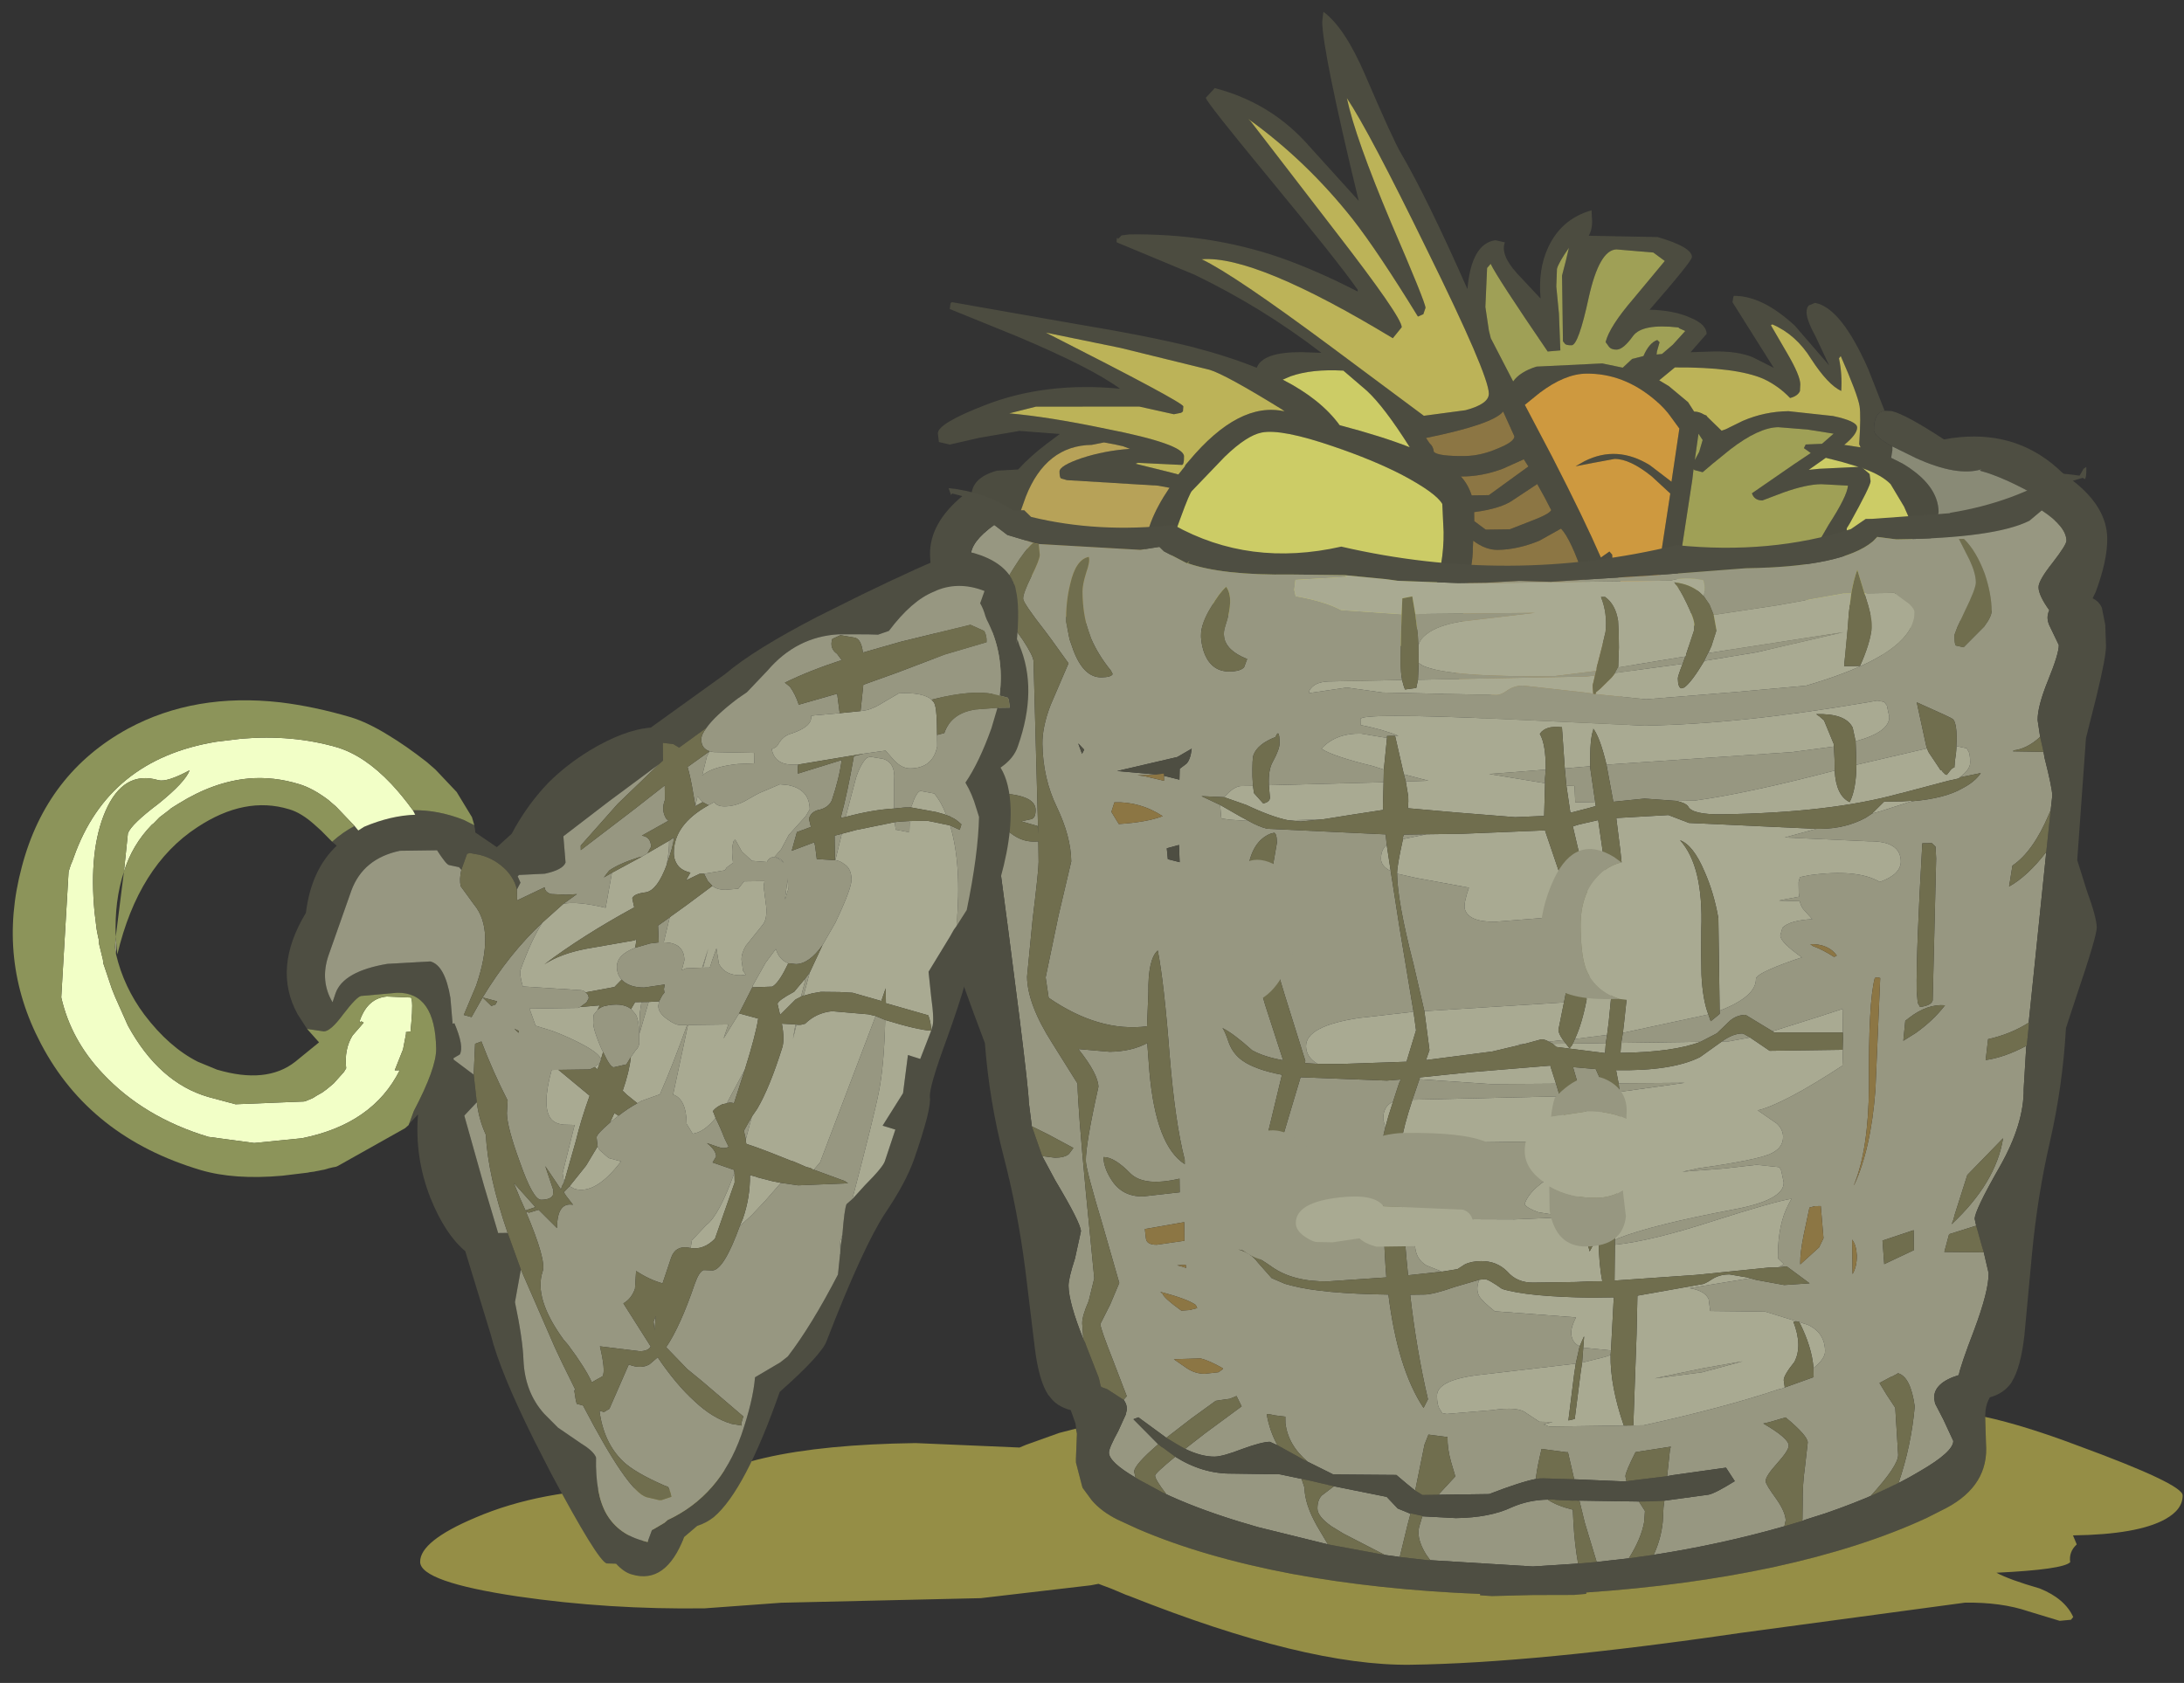 <?xml version="1.0" encoding="UTF-8" standalone="no"?>
<svg xmlns:ffdec="https://www.free-decompiler.com/flash" xmlns:xlink="http://www.w3.org/1999/xlink" ffdec:objectType="frame" height="160.55px" width="208.3px" xmlns="http://www.w3.org/2000/svg">
  <rect width="100%" height="100%" fill="#333333" stroke="none"/>
  <g transform="matrix(1.0, 0.0, 0.0, 1.0, 114.4, 160.25)">
    <use ffdec:characterId="1529" height="182.4" transform="matrix(0.865, -0.012, 0.012, 0.865, -114.38, -157.374)" width="238.35" xlink:href="#sprite0"/>
  </g>
  <defs>
    <g id="sprite0" transform="matrix(1.0, 0.0, 0.0, 1.0, 115.3, -28.9)">
      <use ffdec:characterId="1528" height="182.4" transform="matrix(1.0, 0.0, 0.0, 1.0, -115.3, 28.9)" width="238.35" xlink:href="#shape0"/>
    </g>
    <g id="shape0" transform="matrix(1.0, 0.0, 0.0, 1.0, 115.3, -28.9)">
      <path d="M113.1 85.65 Q114.0 87.85 114.0 89.25 114.0 95.45 105.9 98.45 99.75 100.7 90.7 100.7 84.6 100.7 80.95 99.75 L77.05 100.0 Q66.8 100.0 62.5 96.5 L62.8 97.75 Q65.3 107.2 65.3 108.65 65.3 109.5 65.05 109.1 L64.9 108.15 Q64.75 107.6 64.15 107.6 63.25 107.6 62.55 108.1 L56.65 108.65 Q49.2 108.65 44.9 105.9 41.75 103.95 41.75 102.25 L42.15 98.8 Q39.05 102.9 34.4 102.9 23.9 102.9 16.05 96.1 L15.6 95.75 Q11.95 98.95 8.4 98.95 5.0 98.95 -3.7 93.4 -3.7 94.55 -4.45 95.2 L-5.0 94.7 -6.1 87.4 -6.85 87.2 -7.0 86.95 -7.1 85.75 Q-7.1 84.6 -6.7 83.5 L-8.95 81.85 Q-8.95 79.75 -6.1 79.0 L-3.75 78.9 Q-2.45 77.5 -0.55 76.1 L0.9 75.05 -3.55 74.65 -8.0 75.35 -11.25 76.05 -12.45 75.75 -12.55 74.8 Q-12.55 73.7 -7.3 71.75 -0.6 69.25 7.6 70.15 4.5 67.8 -3.6 64.25 L-11.05 61.1 -10.95 60.45 -10.8 60.35 2.6 62.9 Q10.9 64.4 15.6 65.65 19.6 66.75 22.7 68.05 23.4 66.3 27.7 66.4 L29.85 66.5 Q23.4 61.4 16.0 57.7 L7.45 54.0 Q7.45 53.45 7.55 53.5 L7.6 53.65 8.0 53.25 8.85 53.15 Q17.65 53.15 25.35 55.9 29.45 57.4 33.95 59.8 L33.95 59.6 Q31.85 56.5 24.15 46.9 17.5 38.6 17.5 38.2 L18.5 37.15 Q24.35 38.75 28.35 43.15 L34.2 49.8 Q30.45 33.3 30.45 30.0 L30.55 29.2 30.6 28.9 Q32.9 30.65 35.05 35.8 38.1 43.2 38.95 44.65 41.8 49.7 46.05 59.7 46.55 54.7 49.2 54.35 L50.25 54.6 Q49.7 55.95 51.55 58.05 L54.1 60.85 Q53.85 57.65 55.0 55.25 56.5 52.1 59.85 51.2 L59.9 52.4 Q59.9 53.35 59.5 54.0 L67.1 54.25 Q70.85 55.4 70.85 56.5 70.85 56.95 66.1 62.25 68.8 62.35 70.6 63.2 72.35 63.95 72.35 65.0 L70.55 67.0 73.1 66.95 Q75.8 66.95 77.4 67.65 L79.7 68.85 77.2 64.75 75.25 61.55 75.35 60.95 75.45 60.85 Q78.6 60.9 82.1 64.25 L85.8 68.65 84.4 65.55 Q83.4 63.65 83.4 62.8 83.4 62.2 83.7 62.0 L84.35 61.75 Q87.2 62.3 90.1 69.1 L91.85 73.75 Q90.65 73.9 90.65 75.9 90.65 76.55 92.65 77.7 L92.65 78.1 92.5 78.95 93.75 79.6 Q97.65 82.0 97.65 85.0 96.85 88.95 93.9 92.65 90.75 96.6 86.1 98.45 L87.45 97.85 90.7 97.9 Q102.45 97.9 107.55 93.45 110.7 90.7 110.7 87.4 110.7 86.0 109.4 84.1 L109.25 83.85 112.25 85.7 113.1 85.65 M79.6 64.05 L79.45 64.15 81.25 67.35 Q82.6 69.75 82.6 70.7 L82.55 71.45 Q82.3 72.0 81.45 72.2 80.2 70.85 78.55 70.05 75.55 68.7 68.8 68.65 L67.05 70.05 68.1 70.7 70.2 72.5 70.85 73.55 Q71.4 73.55 71.95 73.9 L72.2 74.0 72.3 74.15 73.85 75.7 74.3 75.55 76.2 74.65 Q78.6 73.65 81.25 73.65 L86.15 74.25 Q88.8 74.85 88.8 75.55 88.8 76.3 87.35 77.45 L89.15 77.75 89.0 77.4 Q89.25 74.25 89.1 73.2 88.9 71.9 87.1 67.65 L86.9 67.9 Q87.25 69.65 87.1 71.5 85.65 70.8 83.85 67.95 82.2 65.2 79.6 64.05 M92.4 81.85 Q91.45 80.85 89.45 80.1 L89.25 79.95 90.1 80.7 90.2 81.5 Q90.2 82.0 87.85 86.1 L87.5 86.65 87.5 86.7 Q87.5 90.15 86.3 91.85 83.35 96.05 73.85 96.05 L68.0 95.6 67.85 95.85 67.1 95.7 66.9 95.5 66.9 95.45 66.0 95.3 65.6 95.25 65.25 94.95 Q69.4 97.85 77.3 97.85 85.1 97.85 90.7 92.95 94.95 89.2 94.95 86.95 L93.85 84.35 92.4 81.85 M86.2 76.2 L83.3 75.7 80.1 75.4 Q77.95 75.4 74.75 77.8 L72.85 79.3 71.7 80.25 70.8 80.0 70.7 79.9 70.55 81.05 68.55 93.0 73.7 93.6 Q79.85 93.6 81.8 92.0 82.8 91.15 83.2 89.8 L83.95 88.85 85.5 86.25 Q87.6 83.1 87.7 81.95 L84.75 81.75 Q83.1 81.75 80.6 82.6 L78.25 83.45 Q77.35 83.45 77.1 82.65 L81.8 79.5 83.65 78.3 82.9 77.75 83.1 77.35 84.9 77.3 86.2 76.2 M87.15 79.35 L85.3 78.85 83.4 80.15 84.55 80.05 88.9 79.9 87.15 79.35 M22.15 40.6 L22.4 40.85 31.6 53.15 Q38.75 62.65 38.75 63.8 L37.75 65.0 Q22.7 55.6 16.8 56.0 20.35 57.75 31.0 65.9 L41.05 73.6 45.65 73.05 Q48.25 72.4 48.25 71.25 48.25 69.15 41.65 55.3 35.45 42.15 33.05 38.45 33.9 42.8 37.75 52.3 41.4 61.1 41.4 61.7 L41.15 62.4 40.55 62.65 Q36.2 55.35 33.5 51.8 28.5 45.3 22.15 40.6 M26.4 69.05 L25.55 69.4 Q29.7 71.6 31.75 74.5 L31.25 74.35 31.9 74.55 Q36.4 75.8 39.45 77.05 36.7 72.55 34.8 70.75 L32.25 68.5 Q28.75 68.25 26.4 69.05 M7.7 65.65 L-0.5 63.85 Q14.55 71.75 14.55 72.2 L14.5 72.75 14.3 72.9 13.5 73.05 9.7 72.15 -1.7 72.0 -4.65 72.7 Q-0.25 73.15 6.0 74.55 14.55 76.35 14.55 77.7 14.55 78.65 14.3 78.65 L9.45 78.35 9.2 78.45 13.2 79.5 13.9 79.7 14.6 78.85 14.7 78.65 15.1 78.2 Q20.7 71.7 25.7 72.9 L25.45 72.7 Q19.25 68.75 17.5 68.2 L7.7 65.65 M8.6 76.8 L7.85 76.5 7.0 76.3 5.75 76.05 4.4 76.3 Q-0.65 76.3 -2.95 81.9 L-3.9 84.45 Q-3.45 85.0 -3.2 85.85 -2.85 87.2 -2.5 90.45 -1.25 96.55 8.6 96.55 10.05 96.55 13.85 93.95 L11.6 91.1 Q10.1 89.0 10.1 88.25 10.1 85.15 12.9 81.15 L11.65 80.9 1.6 80.15 0.95 79.95 Q0.8 79.85 0.8 79.2 0.8 78.55 3.25 77.75 5.8 76.95 8.6 76.8 M31.05 76.85 Q25.35 74.8 23.15 75.2 21.5 75.5 19.05 77.8 L15.4 81.5 Q15.15 81.65 14.05 84.55 12.85 87.6 12.85 88.35 L14.05 90.35 Q15.65 92.5 17.9 94.35 24.9 100.0 34.6 100.0 39.6 100.0 41.75 93.6 43.05 89.95 43.05 86.45 L42.95 83.35 Q42.25 82.1 38.5 80.05 35.4 78.4 31.05 76.85 M67.85 56.9 L66.6 55.95 62.55 55.55 Q60.65 55.55 59.4 60.85 58.2 66.05 57.45 66.05 56.8 66.05 56.7 65.85 L56.5 65.6 56.5 58.35 56.95 56.7 57.3 55.3 Q56.15 56.9 55.95 57.6 L55.85 59.55 56.1 62.55 56.2 66.6 54.8 66.7 Q49.3 58.4 48.65 56.95 L48.25 57.4 48.0 61.7 48.35 64.3 48.55 65.15 50.95 69.95 Q51.7 68.9 53.55 68.35 L60.8 68.1 63.05 68.6 64.1 67.65 65.35 67.35 Q66.0 65.9 66.9 65.6 L67.15 65.85 66.85 66.85 66.8 67.2 67.4 67.15 68.6 66.15 70.0 64.65 69.35 64.35 69.25 64.25 Q65.3 63.75 64.25 65.1 63.15 66.6 62.4 66.6 61.8 66.6 61.55 66.25 L61.2 65.75 Q61.65 64.05 64.3 61.05 L67.85 56.9 M53.6 87.55 Q51.2 88.5 49.0 88.5 47.65 88.5 46.3 87.45 L46.25 88.25 Q46.25 90.1 45.4 92.65 L44.75 98.1 44.15 102.15 Q44.15 102.9 47.7 104.35 52.05 106.2 56.8 106.2 L61.65 105.85 Q62.3 105.6 62.3 104.95 62.3 103.6 60.9 100.2 59.55 96.85 59.55 95.35 L59.05 93.2 59.0 93.15 58.45 91.7 Q57.1 87.45 56.0 86.25 L53.6 87.55 M53.45 81.3 L50.8 83.0 Q49.45 83.95 46.45 84.3 L46.45 85.3 47.7 86.25 50.35 86.25 52.75 85.35 Q54.7 84.65 54.95 84.2 L54.25 82.8 53.5 81.4 53.45 81.3 M45.05 80.35 L44.95 80.25 Q45.8 81.15 46.2 82.45 L48.1 82.45 52.5 79.35 52.0 78.55 49.7 79.55 Q47.35 80.4 45.05 80.35 M51.0 76.0 L49.8 73.25 Q48.65 74.65 41.25 76.05 L41.65 76.65 Q42.05 77.0 42.1 77.6 42.6 78.1 45.55 78.1 47.3 78.1 49.2 77.3 51.0 76.6 51.0 76.0 M71.75 76.7 L71.3 76.0 70.85 78.9 71.35 78.0 71.75 76.7 M68.35 74.2 Q67.65 73.15 66.6 72.25 63.15 69.2 59.0 69.2 56.65 69.2 53.85 71.25 L52.2 72.55 55.15 78.35 Q58.55 85.2 60.35 89.5 L61.3 88.85 61.6 89.2 Q61.6 90.75 62.5 92.2 L66.85 92.75 66.75 90.6 68.1 82.55 66.1 80.65 Q63.7 78.65 62.0 78.65 L59.65 79.05 57.7 79.4 58.7 78.85 Q62.3 77.1 65.9 79.4 L68.25 81.25 69.2 75.4 68.35 74.2" fill="#4c4c40" fill-rule="evenodd" stroke="none"/>
      <path d="M79.6 64.05 Q82.2 65.2 83.85 67.95 85.65 70.8 87.1 71.5 87.25 69.65 86.9 67.9 L87.1 67.65 Q88.9 71.9 89.1 73.2 89.25 74.25 89.0 77.4 L89.15 77.75 87.35 77.45 Q88.8 76.3 88.8 75.55 88.8 74.85 86.15 74.25 L81.25 73.65 Q78.6 73.65 76.2 74.65 L74.3 75.55 73.85 75.7 72.3 74.15 72.2 74.0 71.95 73.9 Q71.4 73.55 70.85 73.55 L70.2 72.5 68.1 70.7 67.05 70.05 68.8 68.65 Q75.55 68.7 78.55 70.05 80.2 70.85 81.45 72.2 82.3 72.0 82.55 71.45 L82.6 70.7 Q82.6 69.75 81.25 67.35 L79.45 64.15 79.6 64.05 M22.15 40.6 Q28.5 45.3 33.5 51.8 36.2 55.35 40.55 62.65 L41.15 62.4 41.4 61.7 Q41.4 61.1 37.75 52.3 33.9 42.8 33.05 38.45 35.45 42.15 41.65 55.3 48.25 69.15 48.25 71.25 48.25 72.4 45.65 73.05 L41.05 73.6 31.0 65.9 Q20.35 57.75 16.8 56.0 22.7 55.6 37.75 65.0 L38.75 63.8 Q38.75 62.65 31.6 53.15 L22.4 40.85 22.15 40.6 M7.7 65.65 L17.5 68.2 Q19.25 68.75 25.45 72.7 L25.7 72.9 Q20.7 71.7 15.1 78.2 L14.7 78.65 14.6 78.85 13.9 79.7 13.2 79.5 9.2 78.45 9.45 78.35 14.3 78.65 Q14.55 78.65 14.55 77.7 14.55 76.35 6.0 74.55 -0.25 73.15 -4.65 72.7 L-1.7 72.0 9.7 72.15 13.5 73.05 14.3 72.9 14.5 72.75 14.55 72.2 Q14.55 71.75 -0.5 63.85 L7.7 65.65" fill="#bcb358" fill-rule="evenodd" stroke="none"/>
      <path d="M113.1 85.65 L112.25 85.7 109.25 83.85 108.75 83.5 Q104.8 81.2 102.25 80.5 L102.45 80.35 Q99.75 81.15 95.2 79.0 L92.65 77.7 Q90.65 76.55 90.65 75.9 90.65 73.9 91.85 73.75 L92.65 73.8 Q94.2 74.2 98.35 77.0 105.35 75.8 110.25 79.85 112.7 81.9 113.75 84.35 L113.5 85.5 113.1 85.65" fill="#4e4e42" fill-rule="evenodd" stroke="none"/>
      <path d="M92.4 81.85 L93.85 84.35 94.95 86.95 Q94.95 89.2 90.7 92.95 85.1 97.85 77.3 97.85 69.4 97.85 65.25 94.95 L65.6 95.25 66.0 95.3 66.9 95.45 66.9 95.5 67.1 95.7 67.85 95.85 68.0 95.6 73.85 96.05 Q83.35 96.05 86.3 91.85 87.5 90.15 87.5 86.7 L87.5 86.65 87.85 86.1 Q90.2 82.0 90.2 81.5 L90.1 80.7 89.25 79.95 89.45 80.1 Q91.45 80.85 92.4 81.85 M87.15 79.35 L88.9 79.9 84.55 80.05 83.4 80.15 85.3 78.85 87.15 79.35 M26.4 69.05 Q28.75 68.25 32.25 68.5 L34.8 70.75 Q36.7 72.55 39.45 77.05 36.4 75.8 31.9 74.55 L31.25 74.35 31.75 74.5 Q29.7 71.6 25.55 69.4 L26.4 69.05 M31.05 76.85 Q35.4 78.4 38.5 80.05 42.25 82.1 42.95 83.35 L43.05 86.45 Q43.05 89.95 41.75 93.6 39.6 100.0 34.6 100.0 24.9 100.0 17.9 94.35 15.65 92.5 14.05 90.35 L12.85 88.35 Q12.85 87.6 14.05 84.55 15.15 81.65 15.4 81.5 L19.05 77.8 Q21.5 75.5 23.15 75.2 25.35 74.8 31.05 76.85" fill="#cccc66" fill-rule="evenodd" stroke="none"/>
      <path d="M109.25 83.85 L109.4 84.1 Q110.7 86.0 110.7 87.4 110.7 90.7 107.55 93.45 102.45 97.9 90.7 97.9 L87.45 97.85 86.1 98.45 Q90.75 96.6 93.9 92.65 96.85 88.95 97.65 85.0 97.65 82.0 93.75 79.6 L92.5 78.95 92.65 78.1 92.65 77.7 95.2 79.0 Q99.75 81.15 102.45 80.35 L102.25 80.5 Q104.8 81.2 108.75 83.5 L109.25 83.85" fill="#898a76" fill-rule="evenodd" stroke="none"/>
      <path d="M86.2 76.2 L84.9 77.3 83.1 77.35 82.9 77.75 83.65 78.3 81.8 79.5 77.1 82.65 Q77.35 83.45 78.25 83.45 L80.6 82.6 Q83.1 81.75 84.75 81.75 L87.7 81.95 Q87.6 83.1 85.5 86.25 L83.95 88.85 83.2 89.8 Q82.8 91.15 81.8 92.0 79.85 93.6 73.7 93.6 L68.55 93.0 70.55 81.05 70.7 79.9 70.8 80.0 71.7 80.25 72.85 79.3 74.75 77.8 Q77.95 75.4 80.1 75.4 L83.3 75.7 86.2 76.2 M67.85 56.9 L64.3 61.05 Q61.65 64.05 61.2 65.75 L61.55 66.25 Q61.8 66.6 62.4 66.6 63.15 66.6 64.25 65.1 65.3 63.75 69.25 64.25 L69.35 64.35 70.0 64.65 68.6 66.15 67.4 67.15 66.8 67.2 66.85 66.85 67.15 65.85 66.9 65.6 Q66.0 65.9 65.35 67.35 L64.1 67.65 63.05 68.6 60.8 68.1 53.55 68.35 Q51.7 68.9 50.95 69.95 L48.55 65.15 48.35 64.3 48.0 61.7 48.25 57.4 48.65 56.95 Q49.3 58.4 54.8 66.7 L56.2 66.6 56.1 62.55 55.85 59.55 55.95 57.6 Q56.15 56.9 57.3 55.3 L56.95 56.7 56.5 58.35 56.5 65.6 56.7 65.85 Q56.8 66.05 57.45 66.05 58.2 66.05 59.4 60.85 60.65 55.55 62.55 55.55 L66.6 55.95 67.85 56.9 M71.75 76.7 L71.35 78.0 70.85 78.9 71.3 76.0 71.75 76.7" fill="#9fa056" fill-rule="evenodd" stroke="none"/>
      <path d="M8.6 76.8 Q5.8 76.95 3.25 77.75 0.8 78.55 0.8 79.2 0.8 79.85 0.95 79.95 L1.6 80.15 11.65 80.9 12.9 81.15 Q10.1 85.15 10.1 88.25 10.1 89.0 11.6 91.1 L13.85 93.95 Q10.05 96.55 8.6 96.55 -1.25 96.55 -2.5 90.45 -2.85 87.2 -3.2 85.85 -3.45 85.0 -3.9 84.45 L-2.95 81.9 Q-0.65 76.3 4.4 76.3 L5.75 76.05 7.0 76.3 7.85 76.5 8.6 76.8" fill="#b7a258" fill-rule="evenodd" stroke="none"/>
      <path d="M51.0 76.0 Q51.0 76.6 49.2 77.3 47.3 78.1 45.55 78.1 42.6 78.1 42.1 77.6 42.05 77.0 41.65 76.65 L41.25 76.05 Q48.65 74.65 49.8 73.25 L51.0 76.0 M45.05 80.35 Q47.35 80.4 49.7 79.55 L52.0 78.55 52.5 79.35 48.1 82.45 46.2 82.45 Q45.8 81.15 44.95 80.25 L45.05 80.35 M53.45 81.3 L53.5 81.4 54.25 82.8 54.95 84.2 Q54.7 84.65 52.75 85.35 L50.35 86.25 47.7 86.25 46.45 85.3 46.45 84.3 Q49.45 83.95 50.8 83.0 L53.45 81.3 M53.6 87.55 L56.0 86.25 Q57.1 87.45 58.45 91.7 L59.0 93.15 59.05 93.2 59.55 95.35 Q59.55 96.85 60.9 100.2 62.3 103.6 62.3 104.95 62.3 105.6 61.65 105.85 L56.8 106.2 Q52.05 106.2 47.7 104.35 44.15 102.9 44.15 102.15 L44.75 98.1 45.4 92.65 Q46.25 90.1 46.25 88.25 L46.3 87.45 Q47.65 88.5 49.0 88.5 51.2 88.5 53.6 87.55" fill="#8c7644" fill-rule="evenodd" stroke="none"/>
      <path d="M68.35 74.2 L69.2 75.4 68.25 81.25 65.9 79.4 Q62.3 77.1 58.7 78.85 L57.7 79.4 59.65 79.05 62.0 78.65 Q63.7 78.65 66.1 80.65 L68.1 82.55 66.75 90.6 66.85 92.75 62.5 92.2 Q61.6 90.75 61.6 89.2 L61.3 88.85 60.35 89.5 Q58.55 85.2 55.15 78.35 L52.2 72.55 53.85 71.25 Q56.65 69.2 59.0 69.2 63.15 69.2 66.6 72.25 67.65 73.15 68.35 74.2" fill="#ce993f" fill-rule="evenodd" stroke="none"/>
      <path d="M87.9 93.85 L87.0 93.85 79.65 95.05 72.7 96.0 72.25 94.85 71.65 93.95 Q71.85 92.85 71.6 92.15 69.6 91.7 68.0 92.15 L45.6 92.15 45.55 92.1 47.75 92.1 51.3 91.95 54.8 92.1 66.0 91.55 76.35 90.9 Q86.95 90.9 90.35 88.15 L90.85 87.65 92.95 87.95 Q103.85 87.95 107.65 86.1 L109.0 85.0 109.05 85.0 Q111.7 86.8 111.7 88.35 111.7 88.8 110.15 90.75 108.55 92.7 108.55 93.45 108.55 94.35 109.7 96.0 109.3 96.8 109.7 97.7 L109.75 97.8 110.7 99.85 Q110.7 100.8 109.45 103.75 108.25 106.6 108.25 108.1 L108.5 109.95 Q107.05 111.25 105.55 111.4 L105.5 111.5 108.85 111.6 108.95 112.25 Q109.75 115.6 109.75 116.45 L109.55 118.05 109.35 118.5 Q107.55 122.6 105.25 124.1 L104.85 126.4 Q106.9 125.3 109.0 122.65 L106.8 141.45 Q104.75 142.7 102.3 143.2 L102.0 145.5 Q104.05 145.25 106.5 144.0 L106.15 148.7 Q106.15 152.6 103.35 157.35 100.55 162.1 100.55 163.0 L100.7 163.75 97.7 164.65 97.15 166.6 101.5 166.7 102.0 169.0 Q102.0 170.95 100.3 175.3 98.8 179.05 98.55 180.2 95.8 181.0 95.8 182.7 L95.9 183.3 96.8 185.1 97.85 187.45 Q97.85 188.65 94.1 190.75 90.0 193.15 83.6 195.25 L81.45 195.9 81.05 196.05 81.1 195.9 81.15 194.1 Q81.15 192.05 81.45 190.15 L81.8 187.4 Q81.8 186.65 79.4 184.6 L77.6 185.1 76.9 185.25 76.95 185.25 Q79.7 186.9 79.7 187.7 79.7 188.25 78.4 189.65 77.1 191.05 77.1 191.6 77.1 191.95 78.2 193.5 79.2 194.95 79.25 195.9 L79.25 195.95 79.1 196.6 Q72.1 198.5 64.65 199.55 65.5 197.75 65.7 195.9 L65.8 194.35 65.9 193.6 70.8 193.0 Q71.55 192.85 73.7 191.55 L72.75 190.05 66.8 190.8 66.25 190.9 66.6 188.0 66.7 187.65 62.8 188.2 Q61.65 190.4 61.65 190.85 L61.75 191.4 61.3 191.4 56.0 191.1 55.35 188.1 55.15 188.1 52.45 187.7 Q51.95 189.65 51.8 190.75 L51.8 191.0 Q50.1 191.3 46.6 192.6 L41.0 192.6 42.9 190.6 42.45 189.0 Q42.05 187.5 42.1 186.25 L40.0 185.95 39.55 187.05 38.45 192.1 37.55 191.35 36.4 190.35 29.45 190.2 26.15 188.5 26.65 188.75 Q24.5 186.9 24.25 184.45 L24.25 183.75 23.15 183.6 22.45 183.45 22.2 183.45 Q22.5 185.35 23.35 186.9 L22.5 186.5 Q21.6 186.5 19.45 187.25 17.3 188.05 16.4 188.05 14.95 188.05 13.15 187.15 L15.4 185.45 19.45 182.55 18.9 181.4 18.15 181.7 17.7 181.75 16.6 181.9 13.9 183.8 11.1 185.9 8.05 183.6 7.5 183.8 10.2 186.6 Q7.5 188.85 7.5 189.6 L7.65 190.25 Q4.75 188.5 4.75 187.45 4.75 186.95 5.8 185.1 L6.65 183.3 6.8 182.7 Q6.8 182.1 6.45 181.65 L6.8 181.25 5.35 177.3 Q4.0 173.75 4.0 173.25 L5.1 171.15 6.15 168.75 4.45 162.5 Q2.65 156.2 2.65 155.25 2.65 153.4 4.15 147.1 4.15 145.7 2.0 142.9 L5.45 143.25 Q7.85 143.25 9.6 142.35 L9.8 145.55 Q10.4 153.7 13.55 155.75 L13.55 155.25 Q12.55 151.15 12.05 143.75 11.55 135.7 10.9 132.15 9.8 133.1 9.8 136.8 L9.6 140.5 Q4.3 141.1 -1.2 137.2 L-1.5 134.95 0.0 128.2 1.5 122.2 Q1.5 119.45 0.0 116.2 -1.5 113.0 -1.5 109.2 -1.5 107.35 -0.55 104.95 L1.5 100.35 -0.35 97.7 -1.0 96.8 Q-3.4 93.65 -3.4 93.15 -3.4 92.55 -2.45 90.7 -1.5 88.85 -1.5 88.35 L-1.6 87.15 9.6 87.95 11.7 87.65 12.2 88.15 14.7 89.5 14.7 89.55 14.8 89.5 Q18.6 90.9 26.2 90.9 L32.05 91.05 32.35 91.25 26.65 91.5 26.5 92.6 26.65 93.3 Q29.85 93.9 31.65 94.9 L38.3 95.45 38.2 97.7 38.1 100.6 Q38.1 101.85 38.25 102.7 L30.1 102.75 Q28.5 102.8 28.0 103.75 L28.0 104.0 32.15 103.45 36.05 104.05 48.65 104.5 Q49.15 104.5 49.85 104.0 50.6 103.5 51.55 103.5 L58.3 104.35 59.3 104.5 59.55 104.55 65.1 105.2 74.85 104.55 82.75 103.95 83.8 103.65 Q92.65 101.05 94.4 97.7 94.85 96.85 94.85 96.0 94.85 95.65 94.3 95.1 L92.65 93.85 89.35 93.85 88.6 91.25 Q88.2 92.25 87.9 93.85 M72.4 99.45 L72.05 100.2 87.0 98.1 77.3 100.2 71.6 101.05 71.6 101.0 72.4 99.45 M69.2 101.35 L61.75 102.25 61.6 102.45 62.1 101.55 62.1 101.65 68.75 100.65 69.5 100.55 69.2 101.35 M100.4 88.0 L99.85 88.0 101.0 90.35 Q101.65 91.8 101.65 92.8 101.65 93.5 100.4 95.95 L99.55 97.7 99.2 98.6 Q99.2 99.65 99.35 99.75 L100.2 99.95 102.5 97.7 Q103.35 96.6 103.35 95.95 103.35 94.1 102.65 91.9 101.75 89.35 100.4 88.0 M-6.9 114.55 L-6.4 112.25 Q-5.65 108.95 -5.65 108.1 -5.65 106.6 -6.9 103.75 -8.1 100.8 -8.1 99.85 L-7.15 97.8 -7.1 97.7 Q-6.7 96.8 -7.1 96.0 -6.0 94.35 -6.0 93.45 -6.0 92.7 -7.55 90.75 -9.1 88.8 -9.1 88.35 -9.1 86.8 -6.5 85.0 L-6.45 85.0 -5.05 86.1 -2.2 87.0 Q-3.1 87.75 -4.35 89.7 -5.85 91.95 -5.85 93.0 -5.85 94.45 -4.05 96.9 L-3.5 97.7 Q-2.35 99.5 -2.35 100.1 L-2.1 119.1 -2.15 118.25 -3.95 117.7 -2.95 117.5 Q-2.35 117.45 -2.35 116.45 -2.35 114.7 -6.9 114.55 M-7.1 116.6 L-6.15 118.0 Q-4.5 119.95 -2.6 119.95 L-2.1 119.95 -2.1 122.2 Q-2.1 123.05 -2.85 128.55 L-3.55 134.85 Q-3.55 137.9 -0.85 142.25 L1.85 146.7 Q1.85 149.3 2.6 158.65 L3.4 168.2 2.75 170.7 Q2.0 172.35 2.0 173.15 L2.1 174.9 Q0.55 170.85 0.55 169.0 0.55 168.2 1.3 166.0 L2.0 163.0 Q2.0 162.1 -0.75 157.35 L-2.15 154.65 -0.75 154.85 Q0.35 154.85 0.8 154.45 L1.3 153.8 -1.4 152.3 -3.25 151.35 -3.55 148.7 Q-3.55 146.2 -7.1 116.6 M3.9 88.65 Q2.45 88.9 1.8 91.65 1.3 93.55 1.3 95.75 L1.65 97.7 2.05 98.9 Q3.15 101.95 5.1 101.95 6.2 101.95 6.35 101.6 L6.15 101.2 Q4.8 99.5 4.05 97.7 L3.75 96.8 Q3.15 95.0 3.15 92.5 3.15 91.7 3.6 90.35 4.05 89.15 3.9 88.65 M19.0 92.15 Q18.2 92.85 17.35 94.3 16.15 96.15 16.15 97.5 L16.15 97.7 Q16.2 98.7 16.55 99.6 17.35 101.5 19.25 101.5 20.45 101.5 20.85 101.05 L21.2 100.15 Q18.9 99.2 18.7 97.7 18.6 97.15 18.85 96.45 19.9 93.45 19.0 92.15 M39.8 95.45 L53.0 95.5 44.8 96.35 Q42.2 96.75 41.0 97.7 40.25 98.25 40.1 98.95 L40.05 97.7 39.8 95.45 M40.1 100.85 L40.55 101.15 Q43.4 102.5 55.1 102.5 L59.65 102.0 59.35 103.2 59.5 102.5 58.6 102.6 40.0 102.7 40.1 100.85 M60.65 112.35 L81.1 111.25 85.75 110.7 85.8 112.1 85.8 113.35 Q76.05 115.75 70.3 116.45 L68.3 116.45 64.8 116.15 61.35 116.45 60.65 112.35 M88.15 110.15 Q91.9 109.2 91.9 107.5 L91.65 106.25 91.35 105.85 90.6 105.7 89.65 105.85 Q75.4 108.1 64.8 108.1 L49.1 107.15 Q33.6 106.25 33.6 106.95 L33.6 107.6 Q36.15 108.15 37.75 108.85 L37.4 108.9 37.4 108.85 36.5 108.85 36.5 109.05 36.4 109.05 33.65 108.55 Q30.85 108.45 29.25 110.15 30.45 111.0 34.9 112.15 L36.1 112.55 36.05 113.95 23.4 114.1 Q23.35 112.4 23.85 111.55 24.65 110.15 24.65 109.45 24.65 107.75 24.2 108.8 22.2 109.55 21.75 110.75 21.6 111.15 21.6 113.1 L21.65 114.15 20.35 114.15 Q19.75 114.15 18.95 114.85 L18.45 115.35 15.95 115.2 18.0 116.2 18.0 116.25 18.1 117.6 18.15 117.7 19.1 117.85 21.1 118.0 Q22.2 118.65 23.15 118.9 L36.2 119.7 36.3 120.85 Q35.65 121.4 35.65 122.4 35.65 123.2 36.7 123.75 L37.6 130.1 39.0 139.3 33.0 139.9 Q27.1 140.7 27.1 142.95 27.1 144.15 28.35 144.9 L26.95 144.8 27.0 144.55 24.9 137.5 Q22.75 130.15 22.75 127.9 22.75 127.05 23.5 124.2 L24.2 120.45 Q24.2 119.4 23.9 119.35 L23.5 119.45 Q21.45 120.25 20.95 123.35 20.7 124.5 20.7 128.0 20.7 131.35 22.65 138.3 L24.55 144.45 Q22.45 144.05 21.15 143.3 19.1 141.4 17.9 140.8 18.15 141.05 18.6 142.45 19.05 143.7 20.1 144.45 21.5 145.45 24.4 146.05 L23.2 150.75 Q21.75 156.2 21.75 157.8 21.75 158.8 22.75 162.55 23.75 166.25 24.05 166.5 25.2 166.35 25.4 165.8 L24.25 161.9 23.15 157.65 Q23.15 156.8 25.1 150.65 L26.45 146.35 35.95 146.85 37.5 146.75 37.3 147.15 36.6 149.2 Q35.5 149.65 35.5 151.1 L35.7 152.05 Q35.3 153.55 35.3 154.4 35.3 164.4 35.6 168.55 L29.15 168.9 Q25.35 168.9 23.05 167.25 20.5 165.4 19.35 165.25 20.7 165.65 21.45 166.7 L22.95 168.45 24.4 169.1 25.1 169.3 Q28.5 170.25 35.8 170.45 36.7 178.65 39.5 183.0 L40.0 182.05 Q38.8 176.55 38.2 170.5 L39.8 170.5 Q40.75 170.5 43.15 169.7 L45.85 168.95 Q45.4 169.95 45.8 170.75 46.1 171.3 47.5 172.45 L56.45 173.25 Q55.65 174.7 56.0 175.55 56.15 176.1 56.8 176.45 L56.35 178.35 46.15 179.4 Q41.0 179.85 41.0 181.7 41.0 182.7 41.25 183.1 L41.55 183.6 42.05 183.7 47.05 183.35 Q49.95 182.95 50.85 183.75 L52.25 184.7 53.7 184.75 52.75 185.0 52.7 185.0 53.2 185.2 53.35 185.25 61.55 185.25 62.6 185.25 63.75 185.25 Q72.55 183.45 78.65 181.5 L79.1 181.4 79.3 181.3 79.35 181.25 79.35 181.3 82.55 180.2 82.55 179.5 82.55 179.2 Q83.85 178.2 83.85 177.35 83.85 175.35 82.05 174.45 L81.05 174.1 80.95 174.05 80.85 174.05 77.3 172.9 71.25 172.75 71.1 171.45 Q70.7 170.5 69.0 170.2 L75.7 169.2 76.4 169.4 79.45 170.0 82.25 169.85 79.95 168.1 79.75 167.95 78.8 168.05 79.45 167.7 78.8 167.05 78.8 167.0 78.8 166.75 Q78.85 163.3 80.05 161.1 L80.3 160.65 80.4 160.5 Q78.55 160.75 71.65 162.85 64.85 164.95 60.85 165.3 L60.85 164.75 Q61.05 164.7 61.2 164.6 65.05 163.15 73.95 161.6 79.55 160.65 79.55 158.7 L79.3 157.4 79.1 157.0 76.6 156.7 73.1 157.05 68.4 157.35 70.15 157.0 Q76.1 156.25 77.9 155.6 79.55 155.0 79.55 153.65 79.55 152.85 78.9 152.2 L76.8 150.7 Q79.65 150.05 86.2 145.9 L86.25 145.05 86.25 144.15 86.3 142.95 86.3 142.25 86.3 140.95 86.3 140.0 86.3 139.65 83.05 140.65 78.55 142.0 75.6 140.15 Q74.65 140.15 73.9 140.75 L72.4 142.15 70.6 143.05 61.85 143.05 62.05 141.95 71.5 140.05 71.75 140.8 72.45 140.25 72.75 140.0 72.75 139.65 Q76.8 138.15 76.8 136.2 76.8 135.6 80.95 134.2 L81.9 133.9 Q79.55 132.2 79.55 131.45 L79.8 130.6 Q80.6 129.8 83.1 129.7 L82.1 128.55 Q81.85 128.2 81.75 127.7 L79.45 127.6 80.25 127.45 81.7 127.2 81.65 126.8 81.65 125.6 81.8 125.05 82.85 124.85 Q88.15 124.2 90.6 125.7 92.95 124.9 92.95 123.45 92.95 121.2 89.45 121.2 L80.2 120.65 83.7 119.75 84.25 119.75 Q86.95 119.75 89.15 118.6 L89.85 118.15 90.8 117.9 94.25 116.85 Q97.9 116.6 99.85 115.5 101.25 114.8 101.9 113.85 L99.55 114.3 Q100.75 113.45 100.75 112.65 100.75 111.65 100.55 111.4 L100.4 111.1 99.3 110.85 99.2 111.6 99.3 110.0 Q99.3 108.2 98.9 107.85 98.75 107.7 94.95 105.95 L95.9 110.65 96.0 111.05 88.2 112.75 88.2 112.35 88.15 110.15 M38.3 113.1 L41.0 113.85 38.5 113.9 38.3 113.1 M53.85 114.3 L47.7 113.2 50.2 113.05 53.95 112.8 53.85 113.8 53.85 114.3 M56.05 112.7 L58.85 112.5 58.85 112.65 59.35 116.45 57.15 116.45 57.1 114.65 56.2 114.6 56.05 112.7 M58.65 128.8 L60.85 128.6 61.15 133.8 58.65 134.1 58.75 131.5 58.65 128.8 M60.3 142.15 L60.15 143.05 56.5 143.05 56.45 143.2 56.75 142.55 60.3 142.15 M54.3 143.05 L53.85 142.8 55.45 142.65 55.75 143.05 54.3 143.05 M51.25 143.0 L51.0 143.05 50.35 143.05 51.25 143.0 M40.2 139.25 L39.05 133.95 Q37.4 127.15 37.4 124.05 L39.5 124.55 45.3 125.7 Q44.7 127.35 44.8 128.0 45.15 129.5 48.15 129.5 L56.6 128.95 57.0 131.5 56.15 135.85 56.3 134.95 Q55.65 135.4 55.65 136.15 55.65 136.5 55.95 136.85 L55.6 138.5 40.2 139.25 M38.1 120.25 L38.1 120.05 38.2 119.75 40.7 119.75 38.1 120.25 M62.65 128.45 L66.5 128.15 65.8 128.3 Q64.35 128.7 63.4 129.5 L62.75 130.4 62.65 128.45 M62.85 131.75 L63.2 132.15 64.65 133.3 63.9 133.5 Q63.35 133.65 63.35 133.75 L62.9 133.75 62.85 131.75 M29.2 117.95 L26.85 118.15 25.5 118.0 29.2 117.95 M60.25 176.95 L60.2 177.45 59.6 177.65 57.05 178.25 57.2 176.6 60.25 176.95 M61.6 148.45 L61.5 147.5 68.8 147.55 61.6 148.45 M72.95 143.05 Q74.15 142.2 75.2 142.2 75.35 142.2 76.05 142.65 L73.7 143.05 72.95 143.05 M39.55 146.75 L47.5 147.4 54.6 147.45 55.0 148.85 38.75 149.0 39.55 146.75 M55.95 153.5 L56.05 154.25 56.35 156.45 Q55.65 156.75 55.0 157.1 51.55 158.85 50.95 160.7 51.25 161.15 52.45 161.6 L55.65 162.15 55.1 162.2 49.8 162.35 41.2 162.2 Q39.8 162.55 39.25 163.25 38.8 163.8 38.8 164.9 38.8 166.55 40.05 167.3 L41.75 168.0 38.0 168.35 Q37.4 161.65 37.4 154.3 L37.5 153.5 38.4 153.8 51.65 153.8 55.95 153.5 M56.5 145.65 L59.0 145.9 59.6 147.3 59.75 151.5 Q59.75 155.55 59.05 157.25 59.05 155.2 58.1 151.45 L56.5 145.65 M11.0 112.75 L9.6 112.8 8.9 112.8 9.65 112.9 11.85 113.45 11.85 112.9 13.55 113.35 13.6 112.15 14.35 111.6 Q14.8 111.15 14.95 109.95 L13.35 110.85 6.7 112.3 11.0 112.75 M13.4 120.55 L12.05 120.9 12.15 122.1 13.45 122.45 13.4 120.55 M6.8 118.15 Q9.85 118.0 11.65 117.35 9.2 115.7 6.35 115.75 L6.0 116.8 6.8 118.15 M3.1 109.9 L2.45 109.2 2.85 110.35 3.1 109.9 M8.9 159.25 L12.95 158.85 12.95 157.35 Q9.05 158.2 7.55 156.7 5.8 154.85 4.6 154.85 4.6 156.0 5.4 157.3 6.55 159.25 8.9 159.25 M13.4 162.15 L9.05 162.85 9.15 163.85 Q9.2 164.6 10.35 164.6 L13.4 164.2 13.4 162.15 M12.95 171.9 L13.85 171.85 14.7 171.65 14.55 171.3 Q13.6 170.6 10.65 169.8 L10.9 170.0 Q11.05 170.5 12.95 171.9 M13.1 167.05 L13.55 167.2 13.5 166.85 12.55 166.9 13.1 167.05 M15.0 177.2 L12.05 177.25 13.45 178.25 Q14.4 178.9 15.45 178.9 L16.95 178.75 17.45 178.4 17.4 178.3 Q15.95 177.45 15.0 177.2 M10.55 191.9 L11.0 192.1 Q9.8 190.5 9.8 190.05 9.8 189.8 12.05 188.0 15.05 189.95 18.3 189.95 L23.55 190.1 26.9 190.85 25.95 190.65 26.25 191.6 Q26.25 193.45 27.6 195.9 L28.75 197.9 21.1 195.9 19.0 195.25 Q14.05 193.65 10.55 191.9 M29.5 191.5 L35.3 192.75 36.5 194.05 37.9 194.65 37.55 195.9 36.65 199.4 35.0 199.15 30.5 196.75 29.15 195.9 Q27.65 194.8 27.65 193.95 27.65 193.0 28.15 192.5 L29.5 191.5 M39.2 194.95 L42.9 195.2 Q46.65 195.2 49.05 194.1 50.95 193.3 53.05 193.3 54.05 194.0 55.8 194.45 L55.85 195.9 Q55.95 198.3 56.3 200.4 L51.3 200.65 40.0 199.8 39.55 199.15 Q38.75 197.8 38.75 196.75 38.75 196.35 38.9 195.9 L39.2 194.95 M56.25 193.45 L63.1 193.65 63.75 194.7 63.65 195.9 Q63.3 197.75 61.9 199.9 L58.35 200.25 57.1 195.9 56.55 193.5 56.25 193.45 M65.75 179.95 L70.4 179.05 74.75 178.35 70.25 179.5 65.05 180.1 65.75 179.95 M96.4 121.5 L95.35 121.5 Q94.5 133.35 94.5 137.8 L94.6 139.1 94.85 139.55 Q96.1 139.4 96.25 138.85 L96.85 123.2 96.8 121.9 96.4 121.5 M85.45 133.9 L85.75 133.75 Q84.85 132.45 82.85 132.45 L83.1 132.65 Q84.25 133.1 85.45 133.9 M89.9 136.3 Q89.15 139.0 89.1 148.15 88.95 155.2 87.3 159.05 L87.3 159.1 Q89.2 155.2 89.8 148.65 L90.5 136.3 Q90.1 136.15 89.9 136.3 M92.95 143.25 L94.35 142.4 Q96.3 141.05 97.6 139.4 95.65 139.2 93.6 140.75 L93.2 141.05 92.95 143.25 M103.8 154.15 L99.8 158.15 98.35 162.5 98.2 163.05 98.0 163.55 Q102.95 159.05 103.8 154.15 M82.35 161.5 L81.65 164.6 Q81.25 166.5 81.25 167.55 L81.25 167.75 83.35 165.9 83.85 164.9 83.6 161.35 82.95 161.35 82.35 161.5 M87.5 166.85 Q87.45 165.65 87.0 165.1 L87.0 168.9 Q87.5 168.05 87.5 166.85 M90.5 167.75 L90.5 167.85 93.8 166.35 93.8 164.15 90.35 165.25 90.5 167.75 M91.85 179.9 L91.7 180.0 91.5 180.1 91.4 180.15 Q91.3 180.15 91.25 180.25 L91.15 180.25 89.8 180.95 90.6 182.3 91.5 183.7 91.75 188.9 Q91.75 190.1 88.65 193.4 L91.75 192.0 Q93.2 187.95 93.65 183.6 93.25 180.3 91.85 179.9" fill="#979781" fill-rule="evenodd" stroke="none"/>
      <path d="M72.7 96.0 L79.65 95.05 87.0 93.85 87.9 93.85 87.6 96.0 87.45 97.7 87.0 101.85 88.75 101.85 Q89.9 99.4 90.1 97.7 L90.1 97.3 Q90.1 96.25 89.5 94.35 L89.35 93.85 92.65 93.85 94.3 95.1 Q94.85 95.65 94.85 96.0 94.85 96.85 94.4 97.7 92.65 101.05 83.8 103.65 L82.75 103.95 74.85 104.55 65.1 105.2 59.55 104.55 59.6 104.35 60.1 103.95 61.35 102.75 61.6 102.45 61.75 102.25 69.2 101.35 Q68.65 102.7 68.65 102.95 68.65 104.0 69.05 104.05 L69.35 103.95 Q70.15 103.4 71.6 101.05 L77.3 100.2 87.0 98.1 72.05 100.2 72.4 99.45 72.95 97.8 72.95 97.7 72.95 97.5 72.7 96.0 M59.3 104.5 L58.3 104.35 51.55 103.5 Q50.6 103.5 49.85 104.0 49.15 104.5 48.65 104.5 L36.05 104.05 32.15 103.45 28.0 104.0 28.0 103.75 Q28.5 102.8 30.1 102.75 L38.25 102.7 38.4 103.3 38.55 103.75 39.8 103.6 40.0 102.7 58.6 102.6 59.5 102.5 59.35 103.2 59.25 103.55 59.25 103.7 59.3 104.5 M38.3 95.45 L31.65 94.9 Q29.85 93.9 26.65 93.3 L26.5 92.6 26.65 91.5 32.35 91.25 32.05 91.05 36.6 91.55 37.6 91.7 37.9 91.75 44.6 92.1 45.55 92.1 45.6 92.15 68.0 92.15 Q69.6 91.7 71.6 92.15 71.85 92.85 71.65 93.95 L71.35 93.65 71.3 93.6 71.2 93.5 Q70.1 92.55 68.4 92.35 69.05 93.15 69.75 94.7 70.55 96.4 70.55 97.05 L70.5 97.7 69.6 100.3 69.6 100.35 69.55 100.55 69.5 100.55 68.75 100.65 62.1 101.65 62.1 101.55 62.2 99.45 62.2 97.7 62.15 96.5 Q61.9 94.7 60.75 93.85 L60.3 93.85 Q61.0 95.65 60.75 97.7 L60.35 99.3 59.85 101.15 Q59.7 101.55 59.7 101.9 L59.65 102.0 55.1 102.5 Q43.4 102.5 40.55 101.15 L40.1 100.85 40.1 100.65 40.1 98.95 Q40.25 98.25 41.0 97.7 42.2 96.75 44.8 96.35 L53.0 95.5 39.8 95.45 39.5 93.5 38.4 93.7 38.3 95.45 M60.65 112.35 Q60.0 109.4 59.25 108.35 L59.25 108.5 Q58.85 109.45 58.85 112.5 L56.05 112.7 55.8 108.15 Q54.0 107.9 53.35 108.85 54.0 110.0 53.95 112.8 L50.2 113.05 47.7 113.2 53.85 114.3 53.7 117.9 53.95 117.9 50.5 118.0 44.1 117.4 38.7 116.85 38.75 116.1 38.75 116.05 38.75 115.95 38.75 115.55 38.5 113.9 41.0 113.85 38.3 113.1 37.4 108.9 37.75 108.85 Q36.15 108.15 33.6 107.6 L33.6 106.95 Q33.6 106.25 49.1 107.15 L64.8 108.1 Q75.4 108.1 89.65 105.85 L90.6 105.7 91.35 105.85 91.65 106.25 91.9 107.5 Q91.9 109.2 88.15 110.15 L87.85 108.65 87.8 108.55 Q87.0 107.05 83.85 107.1 L84.2 107.35 84.7 107.8 85.75 110.45 85.75 110.7 81.1 111.25 60.65 112.35 M59.35 116.45 L59.4 116.9 58.65 117.1 56.6 117.6 56.2 114.6 57.1 114.65 57.15 116.45 59.35 116.45 M58.65 128.8 Q58.35 125.25 57.35 121.4 L56.85 119.1 57.55 118.9 59.65 118.45 60.05 121.5 60.85 128.6 58.65 128.8 M61.15 133.8 L61.15 134.95 60.5 140.75 60.3 142.15 56.75 142.55 Q57.55 140.9 58.1 138.25 L58.1 138.05 58.65 134.1 61.15 133.8 M60.15 143.05 L60.05 144.15 54.7 143.4 54.3 143.05 55.75 143.05 56.05 143.45 56.15 143.55 56.2 143.5 56.45 143.2 56.5 143.05 60.15 143.05 M53.85 142.8 Q53.55 142.6 53.2 142.55 L53.0 142.55 51.25 143.0 50.35 143.05 51.0 143.05 47.65 143.8 40.3 144.65 40.7 143.55 40.2 139.25 55.6 138.5 54.95 141.5 Q54.95 141.95 55.45 142.65 L53.85 142.8 M37.4 124.05 Q37.4 123.2 38.1 120.25 L40.7 119.75 44.6 119.75 53.8 119.5 53.8 119.6 55.55 125.0 56.6 128.95 48.15 129.5 Q45.15 129.5 44.8 128.0 44.7 127.35 45.3 125.7 L39.5 124.55 37.4 124.05 M56.15 135.85 L55.95 136.85 Q55.65 136.5 55.65 136.15 55.65 135.4 56.3 134.95 L56.15 135.85 M68.3 116.45 L70.3 116.45 Q76.05 115.75 85.8 113.35 85.9 116.1 87.4 116.85 88.15 115.45 88.2 112.75 L96.0 111.05 96.2 111.5 97.4 113.35 97.45 113.45 97.6 113.5 97.7 113.65 97.85 113.8 97.9 113.85 98.0 113.95 98.15 114.0 98.55 113.5 Q98.8 113.2 99.0 113.2 L99.05 112.7 99.05 112.6 99.2 111.6 99.3 110.85 100.4 111.1 100.55 111.4 Q100.75 111.65 100.75 112.65 100.75 113.45 99.55 114.3 L99.5 114.4 98.3 114.65 93.1 115.95 92.85 116.0 Q85.2 118.0 73.3 118.0 70.05 118.0 69.6 117.1 69.35 116.7 68.3 116.45 M62.65 128.45 L62.05 121.85 61.65 118.25 67.4 118.0 69.65 118.9 83.7 119.75 80.2 120.65 89.45 121.2 Q92.95 121.2 92.95 123.45 92.95 124.9 90.6 125.7 88.15 124.2 82.85 124.85 L81.8 125.05 81.65 125.6 81.65 126.8 81.7 127.2 80.25 127.45 79.45 127.6 81.75 127.7 Q81.85 128.2 82.1 128.55 L83.1 129.7 Q80.6 129.8 79.8 130.6 L79.55 131.45 Q79.55 132.2 81.9 133.9 L80.95 134.2 Q76.8 135.6 76.8 136.2 76.8 138.15 72.75 139.65 L72.75 129.45 Q72.3 126.65 71.3 124.3 70.1 121.35 68.65 120.8 71.2 123.7 70.85 130.65 L70.8 133.4 70.8 134.4 70.8 135.65 Q70.9 138.45 71.5 140.05 L62.05 141.95 62.2 140.8 62.9 135.05 62.9 133.75 63.35 133.75 Q63.35 133.65 63.9 133.5 L64.65 133.3 63.2 132.15 62.85 131.75 62.8 131.7 62.8 130.7 62.75 130.4 63.4 129.5 Q64.35 128.7 65.8 128.3 L66.5 128.15 62.65 128.45 M89.85 118.15 L91.2 116.85 93.15 116.85 94.25 116.8 94.25 116.85 90.8 117.9 89.85 118.15 M36.5 109.05 L36.1 112.55 34.9 112.15 Q30.45 111.0 29.25 110.15 30.85 108.45 33.65 108.55 L36.4 109.05 36.5 109.05 M36.05 113.95 L35.95 116.45 35.95 116.6 35.95 116.8 35.95 117.0 32.35 117.5 29.95 117.85 29.25 117.95 29.2 117.95 25.5 118.0 Q23.65 117.6 20.9 116.25 L18.45 115.35 18.95 114.85 Q19.75 114.15 20.35 114.15 L21.65 114.15 21.75 114.95 22.75 116.1 Q23.5 115.95 23.5 115.45 L23.4 114.1 36.05 113.95 M18.0 116.2 L20.2 117.5 21.1 118.0 19.1 117.85 18.15 117.7 18.1 117.6 18.0 116.25 18.0 116.2 M36.3 120.85 L36.7 123.75 Q35.65 123.2 35.65 122.4 35.65 121.4 36.3 120.85 M39.0 139.3 L39.25 141.35 38.15 144.8 30.85 144.95 28.4 144.9 28.35 144.9 Q27.1 144.15 27.1 142.95 27.1 140.7 33.0 139.9 L39.0 139.3 M36.6 149.2 L36.1 150.7 35.7 152.05 35.5 151.1 Q35.5 149.65 36.6 149.2 M45.85 168.95 L46.45 168.9 Q46.85 168.9 48.35 170.0 51.1 170.9 58.2 171.1 L60.65 171.1 60.6 171.7 60.25 176.95 57.2 176.6 57.3 175.5 57.3 175.35 56.8 176.45 Q56.15 176.1 56.0 175.55 55.65 174.7 56.45 173.25 L47.5 172.45 Q46.1 171.3 45.8 170.75 45.4 169.95 45.85 168.95 M60.2 177.45 Q60.1 180.85 61.55 185.25 L53.35 185.25 53.2 185.2 52.7 185.0 52.75 185.0 53.7 184.75 52.25 184.7 50.85 183.75 Q49.95 182.95 47.05 183.35 L42.05 183.7 41.55 183.6 41.25 183.1 Q41.0 182.7 41.0 181.7 41.0 179.85 46.15 179.4 L56.35 178.35 56.15 179.55 55.45 184.6 56.15 184.45 56.85 179.5 57.05 178.25 59.6 177.65 60.2 177.45 M62.6 185.25 L63.1 175.15 63.25 170.95 70.3 169.8 Q70.65 169.8 71.5 169.25 72.3 168.75 73.3 168.75 L73.45 168.75 75.35 169.1 75.7 169.2 69.0 170.2 Q70.7 170.5 71.1 171.45 L71.25 172.75 77.3 172.9 80.85 174.05 80.4 174.05 Q81.4 176.75 80.45 178.5 79.25 179.95 79.25 180.5 L79.35 181.25 79.3 181.3 79.1 181.4 78.65 181.5 Q72.55 183.45 63.75 185.25 L62.6 185.25 M78.8 168.05 L77.8 168.05 69.75 168.75 60.75 169.25 60.85 165.3 Q64.85 164.95 71.65 162.85 78.55 160.75 80.4 160.5 L80.3 160.65 80.05 161.1 Q78.85 163.3 78.8 166.75 L78.8 167.0 78.8 167.05 79.45 167.7 78.8 168.05 M60.85 164.75 L61.65 151.1 61.65 150.7 61.6 148.45 68.8 147.55 61.5 147.5 61.25 146.1 61.25 146.05 Q67.35 146.25 70.5 144.75 L72.95 143.05 73.7 143.05 76.05 142.65 76.7 143.1 78.2 144.15 86.25 144.15 86.25 145.05 86.2 145.9 Q79.65 150.05 76.8 150.7 L78.9 152.2 Q79.55 152.85 79.55 153.65 79.55 155.0 77.9 155.6 76.1 156.25 70.15 157.0 L68.4 157.35 73.1 157.05 76.6 156.7 79.1 157.0 79.3 157.4 79.55 158.7 Q79.55 160.65 73.95 161.6 65.05 163.15 61.2 164.6 61.05 164.7 60.85 164.75 M86.3 142.25 L78.75 142.15 78.55 142.0 83.05 140.65 86.3 139.65 86.3 140.0 86.3 140.95 86.3 142.25 M70.6 143.05 Q67.6 144.15 61.9 144.15 L61.75 144.15 61.85 143.05 70.6 143.05 M39.55 146.75 L39.6 146.6 39.6 146.55 45.2 146.05 54.0 145.45 54.05 145.65 54.6 147.45 47.5 147.4 39.55 146.75 M55.0 148.85 L55.3 150.4 55.8 153.0 55.95 153.5 51.65 153.8 38.4 153.8 37.5 153.5 Q37.7 152.05 38.75 149.0 L55.0 148.85 M56.35 156.45 Q57.65 164.55 58.05 166.0 L58.55 165.1 59.05 164.6 Q59.05 167.5 59.4 169.3 L58.5 169.3 58.45 169.3 58.05 169.3 56.5 169.35 53.25 169.35 51.8 169.35 Q50.0 169.35 48.95 168.1 47.8 166.9 46.05 166.9 44.95 166.9 44.25 167.25 L43.45 167.75 41.75 168.0 40.05 167.3 Q38.8 166.55 38.8 164.9 38.8 163.8 39.25 163.25 39.8 162.55 41.2 162.2 L49.8 162.35 55.1 162.2 55.65 162.15 52.45 161.6 Q51.25 161.15 50.95 160.7 51.55 158.85 55.0 157.1 55.65 156.75 56.35 156.45 M65.75 179.95 L65.05 180.1 70.25 179.5 74.75 178.35 70.4 179.05 65.75 179.95 M81.05 174.1 L82.05 174.45 Q83.85 175.35 83.85 177.35 83.85 178.2 82.55 179.2 82.4 176.85 81.05 174.1" fill="#a9aa92" fill-rule="evenodd" stroke="none"/>
      <path d="M32.05 91.05 L26.2 90.9 Q18.6 90.9 14.8 89.5 L15.0 89.25 14.7 89.5 12.2 88.15 11.7 87.65 9.6 87.95 -1.6 87.15 -1.9 87.1 -2.2 87.0 -5.05 86.1 -6.45 85.0 -6.5 85.0 Q-9.1 86.8 -9.1 88.35 -9.1 88.8 -7.55 90.75 -6.0 92.7 -6.0 93.45 -6.0 94.35 -7.1 96.0 -6.7 96.8 -7.1 97.7 L-7.15 97.8 -8.1 99.85 Q-8.1 100.8 -6.9 103.75 -5.65 106.6 -5.65 108.1 -5.65 108.95 -6.4 112.25 L-6.9 114.55 -7.15 116.45 -7.15 116.55 -7.1 116.6 Q-3.55 146.2 -3.55 148.7 L-3.25 151.35 -2.15 154.65 -0.75 157.35 Q2.0 162.1 2.0 163.0 L1.3 166.0 Q0.55 168.2 0.55 169.0 0.55 170.85 2.1 174.9 L2.3 175.3 2.4 175.6 3.75 179.2 3.95 180.15 4.0 180.15 4.0 180.2 4.65 180.45 6.45 181.65 Q6.8 182.1 6.8 182.7 L6.65 183.3 5.8 185.1 Q4.75 186.95 4.75 187.45 4.75 188.5 7.65 190.25 L8.05 190.5 8.5 190.75 8.6 190.8 10.55 191.9 Q14.05 193.65 19.0 195.25 L21.1 195.9 28.75 197.9 35.0 199.15 36.65 199.4 39.75 199.8 40.0 199.8 51.3 200.65 56.3 200.4 58.35 200.25 61.9 199.9 64.65 199.55 Q72.1 198.5 79.1 196.6 L81.05 196.05 81.45 195.9 83.6 195.25 Q90.0 193.15 94.1 190.75 97.85 188.65 97.85 187.45 L96.8 185.1 95.9 183.3 95.8 182.7 Q95.8 181.0 98.55 180.2 98.8 179.05 100.3 175.3 102.0 170.95 102.0 169.0 L101.5 166.7 101.3 166.0 100.7 163.75 100.55 163.0 Q100.55 162.1 103.35 157.35 106.15 152.6 106.15 148.7 L106.5 144.0 106.55 144.0 106.85 141.4 106.8 141.45 109.0 122.65 109.55 118.05 109.75 116.45 Q109.75 115.6 108.95 112.25 L108.85 111.6 108.5 109.95 108.25 108.1 Q108.25 106.6 109.45 103.75 110.7 100.8 110.7 99.85 L109.75 97.8 109.7 97.7 Q109.3 96.8 109.7 96.0 108.55 94.35 108.55 93.45 108.55 92.7 110.15 90.75 111.7 88.8 111.7 88.35 111.7 86.8 109.05 85.0 L109.0 85.0 107.65 86.1 Q103.85 87.95 92.95 87.95 L90.85 87.65 90.35 88.15 Q86.95 90.9 76.35 90.9 L66.0 91.55 54.8 92.1 51.3 91.95 47.75 92.1 45.55 92.1 44.6 92.1 37.9 91.75 37.6 91.7 36.6 91.55 32.05 91.05 M10.2 186.6 L7.5 183.8 8.05 183.6 11.1 185.9 12.3 186.65 13.15 187.15 Q14.95 188.05 16.4 188.05 17.3 188.05 19.45 187.25 21.6 186.5 22.5 186.5 L23.35 186.9 25.55 188.15 26.15 188.5 29.45 190.2 36.4 190.35 37.55 191.35 38.45 192.1 39.25 192.6 41.0 192.6 46.6 192.6 Q50.1 191.3 51.8 191.0 L52.25 190.95 52.65 190.95 56.0 191.1 61.3 191.4 61.75 191.4 62.1 191.35 66.25 190.9 66.8 190.8 72.75 190.05 73.7 191.55 Q71.55 192.85 70.8 193.0 L65.9 193.6 64.55 193.65 63.1 193.65 56.25 193.45 56.15 193.45 55.7 193.45 54.0 193.35 53.7 193.3 53.05 193.3 Q50.95 193.3 49.05 194.1 46.65 195.2 42.9 195.2 L39.2 194.95 39.2 194.9 37.9 194.6 37.9 194.65 36.5 194.05 35.3 192.75 29.5 191.5 26.9 190.85 23.55 190.1 18.3 189.95 Q15.05 189.95 12.05 188.0 L10.8 187.05 10.5 186.85 10.2 186.6 M1.25 185.3 L1.1 184.15 0.6 182.7 Q-0.95 182.3 -1.75 181.1 L-1.85 181.0 Q-2.85 179.45 -3.25 175.9 L-4.2 167.05 Q-4.95 160.55 -6.4 154.65 -7.9 148.5 -8.3 142.1 L-9.5 138.75 Q-11.9 132.0 -11.9 131.05 -11.9 129.95 -10.8 126.95 L-9.8 123.6 -11.0 110.15 -12.15 105.65 Q-13.3 101.2 -13.3 100.0 L-13.25 97.7 -12.95 95.8 Q-12.6 95.1 -11.95 94.75 L-12.25 94.05 Q-13.6 90.55 -13.6 88.15 -13.6 84.7 -9.95 81.75 L-11.05 81.45 -11.2 81.6 -11.45 80.85 Q-7.5 81.3 -4.4 83.4 L-3.15 83.4 -2.4 84.15 Q4.95 86.05 13.3 85.25 21.6 90.05 31.75 87.9 50.25 92.45 68.7 88.25 79.05 89.45 87.95 86.75 L89.6 85.65 90.35 85.65 98.85 85.15 98.95 85.1 Q106.0 84.05 111.25 80.8 111.45 81.0 111.75 81.0 L113.25 81.2 113.7 80.45 114.0 80.25 114.0 80.5 Q114.0 81.5 113.8 81.6 L113.6 81.45 112.5 81.75 Q116.2 84.7 116.2 88.15 116.2 90.55 114.85 94.05 L114.5 94.75 Q115.2 95.1 115.5 95.8 L115.85 97.7 115.9 100.0 Q115.9 101.2 114.75 105.65 L113.55 110.15 112.4 123.6 113.4 126.95 Q114.45 129.95 114.45 131.05 114.45 132.0 112.05 138.75 L110.9 142.1 Q110.45 148.5 108.95 154.65 107.5 160.55 106.8 167.05 L105.85 175.9 Q105.4 179.45 104.4 181.0 L104.35 181.1 Q103.5 182.3 101.95 182.7 101.55 183.35 101.45 184.15 L101.4 184.85 101.45 187.75 Q101.75 192.4 96.95 194.85 L94.8 195.9 Q87.65 199.1 77.8 201.1 68.25 203.0 57.15 203.6 L57.15 203.75 55.8 203.85 51.3 203.8 46.75 203.85 45.45 203.75 45.45 203.6 Q34.3 203.0 24.75 201.1 14.95 199.1 7.8 195.9 L5.6 194.85 Q3.85 193.95 2.8 192.7 L1.8 191.3 1.75 191.15 1.1 188.5 1.1 188.1 1.25 185.3 M11.85 112.9 L11.85 112.65 11.0 112.75 6.7 112.3 13.35 110.85 14.95 109.95 Q14.8 111.15 14.35 111.6 L13.6 112.15 13.55 113.35 11.85 112.9 M13.4 120.55 L13.45 122.45 12.15 122.1 12.05 120.9 13.4 120.55 M3.1 109.9 L2.85 110.35 2.45 109.2 3.1 109.9" fill="#4e4e42" fill-rule="evenodd" stroke="none"/>
      <path d="M87.9 93.85 Q88.2 92.25 88.6 91.25 L89.35 93.85 89.5 94.35 Q90.1 96.25 90.1 97.3 L90.1 97.7 Q89.9 99.4 88.75 101.85 L87.0 101.85 87.45 97.7 87.6 96.0 87.9 93.85 M59.55 104.55 L59.3 104.5 59.25 103.7 59.25 103.55 59.35 103.2 59.65 102.0 59.7 101.9 Q59.7 101.55 59.85 101.15 L60.35 99.3 60.75 97.7 Q61.0 95.65 60.3 93.85 L60.75 93.85 Q61.9 94.7 62.15 96.5 L62.2 97.7 62.2 99.45 62.1 101.55 61.6 102.45 61.35 102.75 60.1 103.95 59.6 104.35 59.55 104.55 M38.25 102.7 Q38.1 101.85 38.1 100.6 L38.2 97.7 38.3 95.45 38.4 93.7 39.5 93.5 39.8 95.45 40.05 97.7 40.1 98.95 40.1 100.65 40.1 100.85 40.0 102.7 39.8 103.6 38.55 103.75 38.4 103.3 38.25 102.7 M14.8 89.5 L14.7 89.55 14.7 89.5 15.0 89.25 14.8 89.5 M-1.6 87.15 L-1.5 88.35 Q-1.5 88.85 -2.45 90.7 -3.4 92.55 -3.4 93.15 -3.4 93.65 -1.0 96.8 L-0.35 97.7 1.5 100.35 -0.55 104.95 Q-1.5 107.35 -1.5 109.2 -1.5 113.0 0.0 116.2 1.5 119.45 1.5 122.2 L0.0 128.2 -1.5 134.95 -1.2 137.2 Q4.3 141.1 9.6 140.5 L9.8 136.8 Q9.8 133.1 10.9 132.15 11.55 135.7 12.05 143.75 12.55 151.15 13.55 155.25 L13.55 155.75 Q10.4 153.7 9.8 145.55 L9.6 142.35 Q7.85 143.25 5.45 143.25 L2.0 142.9 Q4.15 145.7 4.15 147.1 2.65 153.4 2.65 155.25 2.65 156.2 4.45 162.5 L6.15 168.75 5.1 171.15 4.0 173.25 Q4.0 173.75 5.35 177.3 L6.8 181.25 6.45 181.65 4.65 180.45 4.0 180.2 4.0 180.15 3.95 180.15 3.75 179.2 2.4 175.6 2.3 175.3 2.1 174.9 2.0 173.15 Q2.0 172.35 2.75 170.7 L3.4 168.2 2.6 158.65 Q1.85 149.3 1.85 146.7 L-0.85 142.25 Q-3.55 137.9 -3.55 134.85 L-2.85 128.55 Q-2.1 123.05 -2.1 122.2 L-2.1 119.95 -2.6 119.95 Q-4.5 119.95 -6.15 118.0 L-7.1 116.6 -7.15 116.55 -7.15 116.45 -6.9 114.55 Q-2.35 114.7 -2.35 116.45 -2.35 117.45 -2.95 117.5 L-3.95 117.7 -2.15 118.25 -2.1 119.1 -2.35 100.1 Q-2.35 99.5 -3.5 97.7 L-4.05 96.9 Q-5.85 94.45 -5.85 93.0 -5.85 91.95 -4.35 89.7 -3.1 87.75 -2.2 87.0 L-1.9 87.1 -1.6 87.15 M7.65 190.25 L7.5 189.6 Q7.5 188.85 10.2 186.6 L10.5 186.85 10.8 187.05 12.05 188.0 Q9.8 189.8 9.8 190.05 9.8 190.5 11.0 192.1 L10.55 191.9 8.6 190.8 8.5 190.75 8.05 190.5 7.65 190.25 M11.1 185.9 L13.9 183.8 16.6 181.9 17.7 181.75 18.15 181.7 18.9 181.4 19.45 182.55 15.4 185.45 13.15 187.15 12.3 186.65 11.1 185.9 M23.35 186.9 Q22.5 185.35 22.2 183.45 L22.45 183.45 23.15 183.6 24.25 183.75 24.25 184.45 Q24.5 186.9 26.65 188.75 L26.15 188.5 25.55 188.15 23.35 186.9 M38.45 192.1 L39.55 187.05 40.0 185.95 42.1 186.25 Q42.05 187.5 42.45 189.0 L42.9 190.6 41.0 192.6 39.25 192.6 38.45 192.1 M51.8 191.0 L51.8 190.75 Q51.95 189.65 52.45 187.7 L55.15 188.1 55.35 188.1 56.0 191.1 52.65 190.95 52.25 190.95 51.8 191.0 M61.75 191.4 L61.65 190.85 Q61.65 190.4 62.8 188.2 L66.7 187.65 66.6 188.0 66.25 190.9 62.1 191.35 61.75 191.4 M65.9 193.6 L65.8 194.35 65.7 195.9 Q65.5 197.75 64.65 199.55 L61.9 199.9 Q63.3 197.75 63.65 195.9 L63.75 194.7 63.1 193.65 64.55 193.65 65.9 193.6 M79.1 196.6 L79.25 195.95 79.25 195.9 Q79.2 194.95 78.2 193.5 77.1 191.95 77.1 191.6 77.1 191.05 78.4 189.65 79.7 188.25 79.7 187.7 79.7 186.9 76.95 185.25 L76.9 185.25 77.6 185.1 79.4 184.6 Q81.8 186.65 81.8 187.4 L81.45 190.15 Q81.15 192.05 81.15 194.1 L81.1 195.9 81.05 196.05 79.1 196.6 M101.5 166.7 L97.15 166.6 97.7 164.65 100.7 163.75 101.3 166.0 101.5 166.7 M106.5 144.0 Q104.05 145.25 102.0 145.5 L102.3 143.2 Q104.75 142.7 106.8 141.45 L106.85 141.4 106.55 144.0 106.5 144.0 M109.0 122.65 Q106.9 125.3 104.85 126.4 L105.25 124.1 Q107.55 122.6 109.35 118.5 L109.55 118.05 109.0 122.65 M108.85 111.6 L105.5 111.5 105.55 111.4 Q107.05 111.25 108.5 109.95 L108.85 111.6 M71.65 93.95 L72.25 94.85 72.7 96.0 72.95 97.5 72.95 97.7 72.95 97.8 72.4 99.45 71.6 101.0 71.6 101.05 Q70.15 103.4 69.35 103.95 L69.05 104.05 Q68.65 104.0 68.65 102.95 68.65 102.7 69.2 101.35 L69.5 100.55 69.55 100.55 69.6 100.35 69.6 100.3 70.5 97.7 70.55 97.05 Q70.55 96.4 69.75 94.7 69.05 93.15 68.4 92.35 70.1 92.55 71.2 93.5 L71.3 93.6 71.35 93.65 71.65 93.95 M98.95 85.1 L98.85 85.15 98.95 85.1 M100.4 88.0 Q101.75 89.35 102.65 91.9 103.35 94.1 103.35 95.95 103.35 96.6 102.5 97.7 L100.2 99.95 99.35 99.75 Q99.2 99.65 99.2 98.6 L99.55 97.7 100.4 95.95 Q101.65 93.5 101.65 92.8 101.65 91.8 101.0 90.35 L99.85 88.0 100.4 88.0 M3.9 88.65 Q4.05 89.15 3.6 90.35 3.15 91.7 3.15 92.5 3.15 95.0 3.75 96.8 L4.05 97.7 Q4.8 99.5 6.15 101.2 L6.35 101.6 Q6.2 101.95 5.1 101.95 3.15 101.95 2.05 98.9 L1.65 97.7 1.3 95.75 Q1.3 93.55 1.8 91.65 2.45 88.9 3.9 88.65 M19.0 92.15 Q19.9 93.45 18.85 96.45 18.6 97.15 18.7 97.7 18.9 99.2 21.2 100.15 L20.85 101.05 Q20.45 101.5 19.25 101.5 17.35 101.5 16.55 99.6 16.2 98.7 16.15 97.7 L16.15 97.5 Q16.15 96.15 17.35 94.3 18.2 92.85 19.0 92.15 M58.85 112.5 Q58.85 109.45 59.25 108.5 L59.25 108.35 Q60.0 109.4 60.65 112.35 L61.35 116.45 64.8 116.15 68.3 116.45 Q69.35 116.7 69.6 117.1 70.05 118.0 73.3 118.0 85.2 118.0 92.85 116.0 L93.1 115.95 98.3 114.65 99.5 114.4 99.55 114.3 101.9 113.85 Q101.25 114.8 99.85 115.5 97.9 116.6 94.25 116.85 L94.25 116.8 93.15 116.85 91.2 116.85 89.85 118.15 89.15 118.6 Q86.95 119.75 84.25 119.75 L83.7 119.75 69.65 118.9 67.4 118.0 61.65 118.25 62.05 121.85 62.65 128.45 62.75 130.4 62.8 130.7 62.8 131.7 62.85 131.75 62.9 133.75 62.9 135.05 62.2 140.8 62.05 141.95 61.85 143.05 61.75 144.15 61.9 144.15 Q67.6 144.15 70.6 143.05 L72.4 142.15 73.9 140.75 Q74.65 140.15 75.6 140.15 L78.55 142.0 78.75 142.15 86.3 142.25 86.3 142.95 86.25 144.15 78.2 144.15 76.7 143.1 76.05 142.65 Q75.35 142.2 75.2 142.2 74.15 142.2 72.95 143.05 L70.5 144.75 Q67.35 146.25 61.25 146.05 L61.25 146.1 61.5 147.5 61.6 148.45 61.65 150.7 61.65 151.1 60.85 164.75 60.85 165.3 60.75 169.25 69.75 168.75 77.8 168.05 78.8 168.05 79.75 167.95 79.95 168.1 82.25 169.85 79.45 170.0 76.4 169.4 75.7 169.2 75.35 169.1 73.45 168.75 73.3 168.75 Q72.3 168.75 71.5 169.25 70.65 169.8 70.3 169.8 L63.25 170.95 63.1 175.15 62.6 185.25 61.55 185.25 Q60.1 180.85 60.2 177.45 L60.25 176.95 60.6 171.7 60.65 171.1 58.2 171.1 Q51.1 170.9 48.35 170.0 46.85 168.9 46.45 168.9 L45.85 168.95 43.15 169.7 Q40.75 170.5 39.8 170.5 L38.2 170.5 Q38.8 176.55 40.0 182.05 L39.5 183.0 Q36.7 178.65 35.8 170.45 28.5 170.25 25.1 169.3 L24.4 169.1 22.95 168.45 21.45 166.7 Q20.7 165.65 19.35 165.25 20.5 165.4 23.05 167.25 25.35 168.9 29.15 168.9 L35.6 168.55 Q35.3 164.4 35.3 154.4 35.3 153.55 35.7 152.05 L36.1 150.7 36.6 149.2 37.3 147.15 37.5 146.75 35.95 146.85 26.45 146.35 25.1 150.65 Q23.15 156.8 23.15 157.65 L24.25 161.9 25.4 165.8 Q25.2 166.35 24.05 166.5 23.75 166.25 22.75 162.55 21.75 158.8 21.75 157.8 21.75 156.2 23.2 150.75 L24.4 146.05 Q21.5 145.45 20.1 144.45 19.05 143.7 18.6 142.45 18.15 141.05 17.9 140.8 19.1 141.4 21.15 143.3 22.45 144.05 24.55 144.45 L22.65 138.3 Q20.7 131.35 20.7 128.0 20.7 124.5 20.95 123.35 21.45 120.25 23.5 119.45 L23.9 119.35 Q24.2 119.4 24.2 120.45 L23.5 124.2 Q22.75 127.05 22.75 127.9 22.75 130.15 24.9 137.5 L27.0 144.55 26.95 144.8 28.35 144.9 28.4 144.9 30.85 144.95 38.15 144.8 39.25 141.35 39.0 139.3 37.6 130.1 36.7 123.75 36.3 120.85 36.2 119.7 23.15 118.9 Q22.2 118.65 21.1 118.0 L20.2 117.5 18.0 116.2 15.95 115.2 18.45 115.35 20.9 116.25 Q23.65 117.6 25.5 118.0 L26.85 118.15 29.2 117.95 29.25 117.95 29.95 117.85 32.35 117.5 35.95 117.0 35.95 116.8 35.95 116.6 35.95 116.45 36.05 113.95 36.1 112.55 36.5 109.05 36.5 108.85 37.4 108.85 37.4 108.9 38.3 113.1 38.5 113.9 38.75 115.55 38.75 115.95 38.75 116.05 38.75 116.1 38.7 116.85 44.1 117.4 50.5 118.0 53.95 117.9 53.7 117.9 53.85 114.3 53.85 113.8 53.95 112.8 Q54.0 110.0 53.35 108.85 54.0 107.9 55.8 108.15 L56.05 112.7 56.2 114.6 56.6 117.6 58.65 117.1 59.4 116.9 59.35 116.45 58.85 112.65 58.85 112.5 M85.75 110.7 L85.75 110.45 84.7 107.8 84.2 107.35 83.85 107.1 Q87.0 107.05 87.8 108.55 L87.85 108.65 88.15 110.15 88.2 112.35 88.2 112.75 Q88.15 115.45 87.4 116.85 85.9 116.1 85.8 113.35 L85.8 112.1 85.75 110.7 M60.85 128.6 L60.05 121.5 59.65 118.45 57.55 118.9 56.85 119.1 57.35 121.4 Q58.35 125.25 58.65 128.8 L58.75 131.5 58.65 134.1 58.1 138.05 58.1 138.25 Q57.55 140.9 56.75 142.55 L56.45 143.2 56.2 143.5 56.15 143.55 56.05 143.45 55.75 143.05 55.45 142.65 Q54.95 141.95 54.95 141.5 L55.6 138.5 55.95 136.85 56.15 135.85 57.0 131.5 56.6 128.95 55.55 125.0 53.8 119.6 53.8 119.5 44.6 119.75 40.7 119.75 38.2 119.75 38.1 120.05 38.1 120.25 Q37.4 123.2 37.4 124.05 37.4 127.15 39.05 133.95 L40.2 139.25 40.7 143.55 40.3 144.65 47.65 143.8 51.0 143.05 51.25 143.0 53.0 142.55 53.2 142.55 Q53.55 142.6 53.85 142.8 L54.3 143.05 54.7 143.4 60.05 144.15 60.15 143.05 60.3 142.15 60.5 140.75 61.15 134.95 61.15 133.8 60.85 128.6 M99.2 111.6 L99.05 112.6 99.05 112.7 99.0 113.2 Q98.8 113.2 98.55 113.5 L98.15 114.0 98.0 113.95 97.9 113.85 97.85 113.8 97.7 113.65 97.6 113.5 97.45 113.45 97.4 113.35 96.2 111.5 96.0 111.05 95.9 110.65 94.95 105.95 Q98.75 107.7 98.9 107.85 99.3 108.2 99.3 110.0 L99.2 111.6 M71.5 140.05 Q70.9 138.45 70.8 135.65 L70.8 134.4 70.8 133.4 70.85 130.65 Q71.2 123.7 68.65 120.8 70.1 121.35 71.3 124.3 72.3 126.65 72.75 129.45 L72.75 139.65 72.75 140.0 72.45 140.25 71.75 140.8 71.5 140.05 M54.6 147.45 L54.05 145.65 54.0 145.45 45.2 146.05 39.6 146.55 39.6 146.6 39.55 146.75 38.75 149.0 Q37.7 152.05 37.5 153.5 L37.4 154.3 Q37.4 161.65 38.0 168.35 L41.75 168.0 43.45 167.75 44.25 167.25 Q44.95 166.9 46.05 166.9 47.8 166.9 48.95 168.1 50.0 169.35 51.8 169.35 L53.25 169.35 56.5 169.35 58.05 169.3 58.45 169.3 58.5 169.3 59.4 169.3 Q59.05 167.5 59.05 164.6 L58.55 165.1 58.05 166.0 Q57.65 164.55 56.35 156.45 L56.05 154.25 55.95 153.5 55.8 153.0 55.3 150.4 55.0 148.85 54.6 147.45 M56.5 145.65 L58.1 151.45 Q59.05 155.2 59.05 157.25 59.75 155.55 59.75 151.5 L59.6 147.3 59.0 145.9 56.5 145.65 M21.65 114.15 L21.6 113.1 Q21.6 111.15 21.75 110.75 22.2 109.55 24.2 108.8 24.65 107.75 24.65 109.45 24.65 110.15 23.85 111.55 23.35 112.4 23.4 114.1 L23.5 115.45 Q23.5 115.95 22.75 116.1 L21.75 114.95 21.65 114.15 M8.9 159.25 Q6.55 159.25 5.4 157.3 4.6 156.0 4.6 154.85 5.8 154.85 7.55 156.7 9.05 158.2 12.95 157.35 L12.95 158.85 8.9 159.25 M-3.25 151.35 L-1.4 152.3 1.3 153.8 0.8 154.45 Q0.35 154.85 -0.75 154.85 L-2.15 154.65 -3.25 151.35 M26.9 190.85 L29.5 191.5 28.15 192.5 Q27.65 193.0 27.65 193.95 27.65 194.8 29.15 195.9 L30.5 196.75 35.0 199.15 28.75 197.9 27.6 195.9 Q26.25 193.45 26.25 191.6 L25.95 190.65 26.9 190.85 M37.9 194.65 L37.9 194.6 39.2 194.9 39.2 194.95 38.9 195.9 Q38.75 196.35 38.75 196.75 38.75 197.8 39.55 199.15 L40.0 199.8 39.75 199.8 36.65 199.4 37.55 195.9 37.9 194.65 M53.05 193.3 L53.7 193.3 54.0 193.35 55.7 193.45 56.15 193.45 56.25 193.45 56.55 193.5 57.1 195.9 58.35 200.25 56.3 200.4 Q55.95 198.3 55.85 195.9 L55.8 194.45 Q54.05 194.0 53.05 193.3 M56.8 176.45 L57.3 175.35 57.3 175.5 57.2 176.6 57.05 178.25 56.85 179.5 56.15 184.45 55.45 184.6 56.15 179.55 56.35 178.35 56.8 176.45 M79.35 181.25 L79.25 180.5 Q79.25 179.95 80.45 178.5 81.4 176.75 80.4 174.05 L80.85 174.05 80.95 174.05 81.05 174.1 Q82.4 176.85 82.55 179.2 L82.55 179.5 82.55 180.2 79.35 181.3 79.35 181.25 M96.4 121.5 L96.8 121.9 96.85 123.2 96.25 138.85 Q96.1 139.4 94.85 139.55 L94.6 139.1 94.5 137.8 Q94.5 133.35 95.35 121.5 L96.4 121.5 M92.95 143.25 L93.2 141.05 93.6 140.75 Q95.65 139.2 97.6 139.4 96.3 141.05 94.35 142.4 L92.95 143.25 M103.8 154.15 Q102.95 159.05 98.0 163.55 L98.2 163.05 98.35 162.5 99.8 158.15 103.8 154.15 M90.5 167.75 L90.35 165.25 93.8 164.15 93.8 166.35 90.5 167.85 90.5 167.75 M91.85 179.9 Q93.25 180.3 93.65 183.6 93.2 187.95 91.75 192.0 L88.65 193.4 Q91.75 190.1 91.75 188.9 L91.5 183.7 90.6 182.3 89.8 180.95 91.15 180.25 91.25 180.25 Q91.3 180.15 91.4 180.15 L91.5 180.1 91.7 180.0 91.85 179.9" fill="#706e4e" fill-rule="evenodd" stroke="none"/>
      <path d="M11.85 112.9 L11.85 113.45 9.65 112.9 8.9 112.8 9.6 112.8 11.0 112.75 11.85 112.65 11.85 112.9 M6.8 118.15 L6.0 116.8 6.35 115.75 Q9.2 115.7 11.65 117.35 9.85 118.0 6.8 118.15 M13.1 167.05 L12.55 166.9 13.5 166.85 13.55 167.2 13.1 167.05 M12.95 171.9 Q11.05 170.5 10.9 170.0 L10.65 169.8 Q13.6 170.6 14.55 171.3 L14.7 171.65 13.85 171.85 12.95 171.9 M13.4 162.15 L13.4 164.2 10.35 164.6 Q9.2 164.6 9.15 163.85 L9.05 162.85 13.4 162.15 M15.0 177.2 Q15.95 177.45 17.4 178.3 L17.45 178.4 16.95 178.75 15.45 178.9 Q14.4 178.9 13.45 178.25 L12.05 177.25 15.0 177.2 M85.45 133.9 Q84.25 133.1 83.1 132.65 L82.85 132.45 Q84.85 132.45 85.75 133.75 L85.45 133.9 M89.9 136.3 Q90.1 136.15 90.5 136.3 L89.8 148.65 Q89.2 155.2 87.3 159.1 L87.3 159.05 Q88.95 155.2 89.1 148.15 89.15 139.0 89.9 136.3 M87.5 166.85 Q87.5 168.05 87.0 168.9 L87.0 165.1 Q87.45 165.65 87.5 166.85 M82.35 161.5 L82.95 161.35 83.6 161.35 83.85 164.9 83.35 165.9 81.25 167.75 81.25 167.55 Q81.25 166.5 81.65 164.6 L82.35 161.5" fill="#8c7644" fill-rule="evenodd" stroke="none"/>
      <path d="M1.25 185.3 L1.1 188.1 1.1 188.5 1.75 191.15 1.8 191.3 2.8 192.7 Q3.85 193.95 5.6 194.85 L7.8 195.9 Q14.95 199.1 24.75 201.1 34.3 203.0 45.45 203.6 L45.45 203.75 46.75 203.85 51.3 203.8 55.8 203.85 57.15 203.75 57.15 203.6 Q68.25 203.0 77.8 201.1 87.65 199.1 94.8 195.9 L96.95 194.85 Q101.75 192.4 101.45 187.75 L101.4 184.85 Q105.7 185.85 111.55 188.15 123.05 192.55 123.05 193.8 123.05 195.35 121.1 196.4 118.05 198.05 110.9 198.05 L111.3 199.05 Q110.4 199.85 110.55 201.0 109.75 201.8 102.4 202.05 103.85 202.85 107.15 203.85 109.9 205.0 110.8 207.05 L110.55 207.35 109.3 207.45 105.85 206.35 Q102.9 205.3 98.9 205.3 L74.05 208.3 Q51.35 211.3 37.7 211.3 26.15 211.3 6.8 203.3 L6.4 203.15 4.8 202.45 3.9 202.1 3.4 201.9 2.55 202.05 -9.6 203.3 -31.6 203.5 -40.05 204.0 Q-50.65 204.0 -60.65 202.4 -71.35 200.65 -71.35 198.45 -71.35 196.15 -65.2 193.65 -57.95 190.65 -48.1 190.65 L-42.65 190.95 Q-43.05 191.4 -42.4 191.65 -36.8 186.1 -16.55 186.1 L-5.1 186.75 -4.35 186.45 -0.7 185.2 1.15 184.75 1.25 185.3 M-48.15 195.8 Q-48.7 196.35 -49.65 196.4 L-42.4 196.5 -42.25 195.25 -47.8 195.25 -48.15 195.8" fill="#958e46" fill-rule="evenodd" stroke="none"/>
      <path d="M-64.5 116.4 Q-64.2 117.25 -64.15 118.1 L-61.8 119.75 -60.15 118.3 Q-58.45 115.2 -56.05 112.75 -54.05 110.8 -51.45 109.25 -47.6 107.0 -44.65 106.8 L-36.35 101.0 Q-33.15 98.35 -26.05 94.8 L-21.15 92.45 Q-14.2 89.2 -11.5 88.25 -11.05 87.65 -10.4 87.7 L-8.75 88.05 Q-5.5 89.05 -4.5 91.2 L-4.75 90.9 -4.45 91.3 -4.45 91.4 Q-4.25 91.7 -4.2 92.15 -3.75 94.1 -4.2 98.15 L-4.1 97.6 -3.9 98.25 Q-1.9 103.15 -4.2 109.4 -4.65 110.75 -6.15 111.75 -5.15 113.4 -5.1 116.35 -5.05 120.7 -7.3 126.9 -8.15 129.2 -9.0 129.95 -9.95 130.7 -10.2 131.45 -10.55 132.35 -10.3 132.45 L-9.9 132.65 Q-9.55 133.75 -12.5 141.6 -14.5 146.8 -14.45 147.95 -14.25 149.2 -16.3 154.85 -17.25 157.4 -19.55 160.7 -22.05 164.4 -26.2 174.7 -26.75 176.2 -31.45 180.25 -35.4 191.05 -38.9 193.95 -39.75 194.6 -40.75 194.9 L-42.2 196.1 Q-44.3 201.35 -48.05 200.15 -48.9 199.9 -49.75 198.95 L-50.8 198.9 Q-51.8 198.55 -56.8 188.85 L-58.6 185.2 Q-62.25 177.6 -63.2 173.55 L-65.9 164.25 Q-68.1 162.35 -69.65 158.35 -71.35 153.85 -70.9 149.1 L-72.35 150.6 -71.95 150.25 -71.35 148.7 Q-68.8 144.0 -68.8 141.9 -68.8 135.65 -73.0 135.65 L-77.0 135.95 Q-77.5 136.05 -79.0 137.95 -80.4 139.8 -81.15 139.8 L-83.0 139.5 -84.0 137.9 Q-86.75 132.8 -82.95 126.7 -82.3 121.95 -79.45 119.35 L-79.95 118.9 Q-78.75 117.85 -77.45 117.2 L-77.05 117.7 -76.4 117.3 Q-73.45 116.1 -70.75 116.05 L-70.9 115.75 -71.0 115.55 -70.95 115.55 Q-68.2 115.55 -65.4 116.7 L-64.25 117.3 -64.5 116.4 M-6.15 103.8 Q-5.5 99.3 -7.45 95.4 L-7.6 95.0 Q-7.8 94.2 -8.15 93.6 L-7.65 92.25 Q-10.6 91.05 -13.25 92.25 -15.7 93.2 -18.25 96.5 L-19.45 96.9 -20.6 96.85 -23.8 96.8 Q-28.45 97.0 -31.7 100.7 L-34.0 103.05 -35.05 103.75 Q-37.55 105.6 -38.5 106.9 L-41.55 109.05 -42.2 108.65 -43.35 108.5 -43.35 108.9 -43.35 110.45 -43.8 110.85 -47.75 113.7 -49.35 114.85 -54.45 118.65 -54.25 121.55 Q-54.55 122.35 -56.55 122.75 L-59.4 122.85 -59.55 123.0 -59.25 123.7 -59.65 124.45 Q-59.9 123.3 -60.8 122.3 -62.0 121.05 -63.6 120.6 L-64.8 120.35 -65.1 120.45 -65.75 122.2 -66.0 121.9 -67.1 121.65 Q-67.4 121.6 -68.4 120.0 L-68.45 120.0 -72.5 120.0 Q-76.55 120.8 -77.9 124.3 L-80.55 131.5 Q-81.5 134.25 -80.15 136.6 L-79.8 135.6 Q-78.9 133.2 -74.05 132.45 L-69.3 132.25 Q-67.7 132.7 -67.15 136.3 L-66.95 139.15 -66.75 139.1 Q-65.7 141.65 -66.2 142.55 L-66.9 142.95 -66.9 143.1 -64.7 144.8 -64.4 147.85 -65.8 149.3 -63.75 157.0 -62.25 162.3 -61.2 162.3 -59.8 166.35 -60.5 169.95 Q-59.7 174.05 -59.65 176.35 -59.55 179.9 -57.45 182.3 L-55.95 183.85 -53.4 185.65 Q-52.05 186.5 -51.8 187.2 -51.95 191.3 -50.7 193.5 -49.4 195.75 -46.6 196.5 L-46.25 196.6 -45.75 195.3 -44.35 194.5 -44.0 194.2 Q-38.2 191.6 -35.75 184.95 -34.4 181.2 -34.15 178.6 L-31.35 177.0 -30.5 176.35 Q-27.85 173.0 -24.85 167.4 L-24.6 165.25 -24.55 164.75 -24.5 164.15 -24.3 163.0 Q-24.05 160.25 -23.8 159.65 L-23.15 159.1 -21.75 157.6 Q-19.7 155.6 -19.5 154.95 L-18.3 151.5 -19.7 151.05 -17.4 147.5 -16.8 143.3 -15.45 143.75 -14.2 140.65 -14.1 140.3 Q-13.8 139.7 -14.15 136.9 L-14.4 134.15 -11.95 130.25 -11.55 129.55 -11.25 129.15 -10.1 127.4 Q-8.75 121.3 -8.6 117.15 L-8.9 116.15 Q-9.3 114.65 -10.05 113.35 -8.5 111.15 -7.1 107.4 L-6.4 105.15 -5.05 105.15 -5.05 105.0 -5.15 104.25 -5.25 104.05 -6.15 103.8" fill="#4e4e42" fill-rule="evenodd" stroke="none"/>
      <path d="M-38.5 106.9 Q-37.55 105.6 -35.05 103.75 L-34.0 103.05 -31.7 100.7 Q-28.45 97.0 -23.8 96.8 L-20.6 96.85 -19.45 96.9 -18.25 96.5 Q-15.7 93.2 -13.25 92.25 -10.6 91.05 -7.65 92.25 L-8.15 93.6 Q-7.8 94.2 -7.6 95.0 L-7.45 95.4 Q-5.5 99.3 -6.15 103.8 L-6.35 103.75 Q-8.45 103.1 -12.3 103.85 L-13.65 104.15 Q-14.6 103.3 -17.25 103.4 L-18.75 104.25 Q-20.2 105.15 -21.1 105.25 L-21.5 105.3 -21.15 102.4 -17.5 101.15 -12.15 99.2 -7.5 97.9 Q-7.45 97.15 -7.75 96.65 L-9.25 95.95 -16.9 97.7 -21.15 98.85 Q-21.3 97.4 -22.0 97.2 L-23.6 96.9 -24.5 97.3 Q-24.85 98.35 -24.0 98.95 L-23.5 99.65 Q-27.05 100.75 -29.8 102.05 L-29.25 102.5 Q-28.65 103.35 -28.3 104.5 L-24.05 103.35 -23.8 105.5 -26.55 105.7 -26.95 105.75 -26.95 105.9 Q-26.95 107.0 -29.25 107.7 -30.1 107.95 -30.6 108.8 -30.8 109.2 -31.35 109.35 -31.05 111.1 -29.0 111.1 L-28.45 111.1 -28.5 111.4 -28.5 112.1 -23.75 110.7 -23.65 110.65 Q-23.95 112.7 -24.8 115.1 -25.15 115.85 -26.1 116.1 -27.1 116.25 -27.35 117.1 L-27.15 118.0 -28.7 118.55 -29.3 120.6 -26.8 119.7 -26.7 120.2 -26.55 121.55 -24.55 121.7 -24.55 119.0 -23.75 118.8 -24.5 121.7 Q-23.95 121.8 -23.6 122.1 -22.75 122.6 -22.75 123.85 -22.75 124.85 -24.6 128.6 L-26.05 131.05 Q-27.55 133.1 -29.0 133.1 L-29.85 133.0 Q-30.85 132.6 -31.2 131.4 L-32.35 132.9 -33.8 135.4 -33.85 135.6 -35.35 138.45 -37.1 141.2 -36.55 139.65 -36.65 139.65 -41.0 139.65 -42.75 147.3 Q-41.3 147.8 -41.3 150.55 L-40.65 151.65 Q-39.4 151.5 -38.1 149.95 -37.55 151.1 -37.15 152.2 L-36.7 153.15 Q-37.2 153.4 -37.85 153.15 L-39.1 152.7 Q-38.1 153.5 -38.1 154.2 L-38.5 154.85 -36.15 155.7 -36.1 156.0 Q-37.9 160.75 -39.25 161.7 L-40.9 163.4 -41.05 164.25 -41.3 164.2 Q-42.7 163.95 -43.2 165.25 L-44.2 168.1 Q-45.6 167.7 -47.1 166.7 L-47.25 168.65 Q-47.65 169.75 -48.55 170.25 L-45.6 175.05 Q-45.9 175.55 -46.8 175.55 L-51.2 174.95 Q-50.6 177.65 -50.95 178.25 L-52.15 178.9 Q-52.85 177.3 -54.7 174.75 L-55.2 174.15 Q-58.45 169.55 -57.4 166.6 -56.95 165.4 -59.15 160.0 L-58.8 160.1 -57.75 159.8 -55.75 161.85 Q-55.7 158.95 -53.95 159.3 L-54.7 158.3 -54.95 157.9 -54.3 157.25 -53.75 157.55 Q-51.45 158.25 -48.6 154.6 L-48.55 154.6 -49.95 154.2 -50.95 153.3 -51.15 152.9 -51.25 151.9 Q-51.25 151.55 -49.75 150.3 L-49.7 150.25 -48.8 149.55 Q-47.75 148.75 -46.7 148.2 L-46.25 147.95 -44.2 147.25 Q-42.7 143.95 -41.1 139.65 L-41.8 139.65 Q-42.4 139.65 -43.25 139.0 -44.25 138.3 -44.25 137.5 L-44.15 137.0 -43.8 136.35 -43.55 136.05 -43.6 135.65 -43.5 135.15 -45.75 135.45 Q-47.25 135.45 -48.1 134.7 L-48.25 134.55 Q-48.75 133.95 -48.75 133.15 -48.75 131.8 -46.7 131.05 L-45.05 130.6 -44.1 130.5 -44.1 130.3 -44.15 128.65 -42.85 127.75 -43.55 130.5 Q-41.3 130.55 -41.3 132.5 L-41.6 133.6 -41.15 133.4 -39.35 133.35 -38.65 131.25 -39.25 133.35 -38.5 133.35 -38.25 132.6 -37.75 131.25 -37.5 132.95 Q-36.85 134.25 -35.1 134.25 L-34.55 134.2 -34.85 133.75 -35.0 132.55 Q-35.0 131.8 -34.5 131.0 L-32.6 128.7 Q-32.1 128.1 -32.2 126.7 L-32.45 124.5 -32.35 123.9 -34.6 123.9 -35.25 124.7 -36.65 124.8 Q-37.55 124.8 -38.1 124.35 L-38.6 123.8 -39.0 123.0 -36.7 122.65 -36.5 122.35 -35.8 121.85 -35.8 121.7 Q-36.0 120.2 -35.65 119.35 L-35.5 119.3 -34.8 120.6 -33.7 121.65 -32.05 121.8 Q-31.75 121.2 -31.25 121.3 L-30.45 120.4 -29.6 118.85 -27.7 116.8 -27.25 116.05 Q-27.25 113.85 -29.6 113.35 L-30.5 113.25 -32.45 114.05 Q-32.8 114.15 -34.3 115.0 -35.4 115.6 -36.6 115.6 -37.5 115.6 -37.75 115.1 L-38.4 115.45 -39.05 115.1 -39.6 114.45 -39.85 115.5 -40.05 114.25 Q-40.3 112.5 -40.65 111.2 L-38.2 109.5 Q-39.1 109.2 -39.1 108.2 -39.1 107.65 -38.5 106.9 M-38.2 109.5 L-38.5 110.05 -39.05 112.15 Q-37.9 111.2 -35.1 110.95 L-33.3 110.9 -33.3 109.75 -37.75 109.6 -38.2 109.5 M-6.4 105.15 L-7.1 107.4 Q-8.5 111.15 -10.05 113.35 -9.3 114.65 -8.9 116.15 L-8.6 117.15 Q-8.75 121.3 -10.1 127.4 L-11.25 129.15 Q-10.55 122.4 -11.8 118.05 L-10.75 118.55 -10.55 117.95 Q-11.15 117.35 -11.65 117.15 -11.75 117.05 -12.2 116.9 -12.7 115.5 -13.5 114.5 L-15.0 114.2 Q-15.45 114.25 -16.0 115.8 L-16.1 116.0 -16.8 116.0 -17.95 116.1 -17.9 113.0 Q-17.7 111.05 -19.1 110.6 L-20.5 110.35 -20.85 110.45 Q-21.55 111.05 -22.1 112.65 L-23.3 116.95 -23.85 117.05 Q-23.05 114.25 -22.3 110.25 L-21.2 110.0 -18.8 109.7 -17.9 110.75 Q-17.05 111.7 -16.1 111.7 -13.6 111.7 -13.1 109.3 L-13.1 108.05 -12.3 107.85 Q-11.5 105.65 -8.8 105.3 L-6.4 105.15 M-23.15 159.1 L-23.8 159.65 Q-24.05 160.25 -24.3 163.0 L-24.55 163.75 -24.65 165.15 -24.6 165.25 -24.85 167.4 Q-27.85 173.0 -30.5 176.35 L-31.35 177.0 -34.15 178.6 Q-34.4 181.2 -35.75 184.95 -38.2 191.6 -44.0 194.2 L-44.35 194.5 -45.75 195.3 -46.25 196.6 -46.6 196.5 Q-49.4 195.75 -50.7 193.5 -51.95 191.3 -51.8 187.2 -52.05 186.5 -53.4 185.65 L-55.95 183.85 -57.45 182.3 Q-59.55 179.9 -59.65 176.35 -59.7 174.05 -60.5 169.95 L-59.8 166.35 -56.15 175.05 -55.4 176.7 -53.95 179.75 -54.1 179.75 -53.95 180.8 -53.85 181.25 -53.15 181.45 Q-48.35 191.0 -46.3 191.65 L-44.9 192.0 -44.65 192.0 -43.55 191.65 Q-43.65 191.05 -43.9 190.55 L-44.3 190.4 Q-47.6 188.9 -48.85 187.65 -50.95 185.55 -51.35 182.05 L-50.85 182.2 -50.25 181.85 -48.05 177.0 Q-46.7 177.55 -45.75 177.0 L-44.85 176.25 Q-42.85 179.3 -40.85 181.15 -38.9 183.05 -36.8 183.7 L-35.7 183.9 -35.75 183.7 -35.5 182.9 -40.05 178.9 -41.6 177.6 -43.9 175.15 Q-42.3 172.85 -40.65 168.2 -40.15 166.85 -39.65 166.7 L-38.65 166.75 Q-37.4 166.65 -35.6 161.9 L-34.35 160.8 -32.75 159.15 -31.0 157.2 -29.1 157.5 -23.6 157.35 -23.95 157.1 -27.35 155.8 -26.65 155.0 -20.3 138.95 -19.25 139.4 Q-19.45 144.45 -20.05 147.25 -20.55 149.7 -23.15 159.1 M-61.2 162.3 L-62.25 162.3 -63.75 157.0 -65.8 149.3 -64.4 147.85 Q-64.2 149.75 -63.45 151.45 -63.3 155.9 -61.2 162.3 M-64.7 144.8 L-66.9 143.1 -66.9 142.95 -66.2 142.55 Q-65.7 141.65 -66.75 139.1 L-66.95 139.15 -67.15 136.3 Q-67.7 132.7 -69.3 132.25 L-74.05 132.45 Q-78.9 133.2 -79.8 135.6 L-80.15 136.6 Q-81.5 134.25 -80.55 131.5 L-77.9 124.3 Q-76.55 120.8 -72.5 120.0 L-68.45 120.0 -68.4 120.0 Q-67.4 121.6 -67.1 121.65 L-66.0 121.9 -65.75 122.2 Q-66.0 123.2 -65.85 124.0 L-64.4 126.05 Q-62.1 128.9 -64.3 135.0 L-65.7 138.2 -64.85 138.45 -63.6 136.3 -62.65 137.25 -62.2 137.1 -62.0 136.75 -63.6 136.3 Q-60.6 131.5 -56.9 128.15 -58.1 129.95 -59.35 133.25 -59.55 133.7 -59.15 135.15 L-52.75 135.65 Q-52.4 135.7 -52.25 135.9 -51.9 136.1 -51.9 136.55 L-52.15 137.0 -52.85 137.5 -53.1 137.6 -58.45 137.6 -57.8 139.5 -55.95 140.1 Q-54.05 140.85 -52.45 141.75 -50.8 142.7 -50.65 143.3 L-50.65 143.4 -50.8 143.75 -51.05 143.9 -51.35 144.15 -51.9 144.4 -55.35 144.4 -56.1 144.4 Q-57.3 148.55 -56.2 149.85 -55.75 150.35 -54.85 150.45 L-53.65 150.5 -55.05 155.8 -54.9 156.8 -55.15 157.25 -55.25 157.6 -56.95 155.0 -56.1 157.65 -56.15 158.2 Q-56.4 158.7 -57.45 158.7 -58.35 158.7 -59.75 154.5 -61.1 150.65 -61.1 149.1 L-61.0 147.7 Q-62.6 144.45 -63.8 141.15 L-64.5 141.4 -64.7 144.8 M-59.65 124.45 L-59.25 123.7 -59.55 123.0 -59.4 122.85 -56.55 122.75 Q-54.55 122.35 -54.25 121.55 L-54.45 118.65 -49.35 114.85 -47.75 113.7 -43.8 110.85 -48.4 115.15 -52.55 119.7 -52.55 120.2 -46.55 115.75 -43.2 113.2 -43.2 114.8 Q-43.65 115.9 -43.1 116.85 L-42.85 117.1 -45.8 118.7 Q-44.8 118.85 -44.8 119.95 L-45.2 120.65 -45.8 121.0 -46.2 121.1 Q-48.35 121.75 -49.45 122.5 L-50.05 123.25 -49.15 122.75 -49.9 126.6 Q-53.1 125.8 -54.55 126.1 L-53.05 125.05 -54.25 125.1 -55.9 125.0 Q-56.55 124.8 -56.6 124.25 L-59.65 125.65 -59.65 124.45 M62.15 123.15 Q60.6 123.5 59.5 124.7 57.55 126.65 57.55 130.25 57.55 133.75 58.2 135.15 59.2 137.3 61.7 138.2 L60.55 138.2 Q55.45 138.2 53.85 136.05 53.05 134.85 53.05 131.8 53.05 128.25 54.7 124.85 57.15 119.9 61.35 122.55 L62.15 123.15 M29.75 164.6 L28.4 165.7 Q27.05 166.7 24.2 166.7 17.7 166.7 17.7 159.2 17.7 155.15 20.85 153.0 24.4 150.45 28.45 155.65 29.95 154.75 32.5 153.8 35.65 152.65 37.75 152.65 44.25 152.65 46.75 153.75 48.85 154.75 48.85 157.05 48.85 160.6 45.2 162.35 45.0 161.5 44.15 161.2 L35.4 160.7 Q34.4 159.3 30.7 159.65 25.7 160.1 25.7 162.45 25.7 163.25 26.7 163.95 27.55 164.55 28.1 164.55 L29.75 164.6 M23.7 122.75 Q27.05 124.4 27.05 126.95 27.05 129.3 25.7 132.8 23.7 138.2 20.05 138.2 17.35 138.2 16.05 136.8 15.1 135.8 15.1 134.35 L16.3 132.95 Q17.45 131.75 17.7 130.55 L17.85 128.35 18.05 126.1 Q20.1 121.0 23.7 122.75 M54.0 151.1 Q54.15 149.85 54.45 149.0 57.6 145.75 60.2 147.1 62.35 148.2 62.35 150.5 L62.3 151.45 Q60.5 150.55 58.0 150.55 L54.0 151.1 M61.8 159.3 L62.1 162.2 Q61.7 165.45 57.7 165.45 54.35 165.45 53.7 161.45 L53.7 158.75 Q56.0 160.1 58.9 160.1 60.55 160.1 61.8 159.3 M-103.95 130.95 L-104.05 130.2 -103.95 129.05 -103.9 129.8 -103.9 130.3 -103.95 130.95 M-17.9 117.6 L-17.4 117.55 -16.3 117.5 -16.25 117.6 -16.3 118.75 -17.7 118.45 -17.8 118.45 -17.9 117.6 M-42.8 119.3 L-42.25 118.95 Q-42.4 120.1 -43.05 121.75 L-43.1 121.95 Q-42.8 120.4 -42.8 119.3 M-39.05 115.1 L-39.85 115.55 -39.85 115.5 -39.05 115.1 M-50.95 137.85 Q-50.7 137.6 -50.25 137.45 -48.25 137.0 -47.25 137.8 L-46.75 138.4 Q-46.4 139.05 -46.4 140.45 L-46.4 141.55 Q-46.45 142.05 -46.8 142.35 L-47.35 143.1 -47.85 143.9 -49.25 144.2 Q-49.65 144.2 -50.4 142.5 L-50.6 142.1 Q-51.45 140.05 -51.45 139.25 L-51.4 138.4 -50.95 137.85 M-46.1 137.05 L-45.3 137.05 -46.35 140.5 -46.3 138.3 -46.1 137.05 M-29.75 124.85 L-29.8 123.6 -29.8 123.8 -30.1 125.8 -30.1 125.95 -29.75 124.85 M-30.45 121.7 L-30.2 121.9 Q-30.6 121.3 -31.15 121.3 -30.85 121.35 -30.45 121.7 M-27.5 134.05 L-28.2 136.55 -28.5 136.7 -28.05 135.05 -28.0 134.7 -27.5 134.05 M-28.8 139.8 L-29.05 139.8 -29.45 141.35 -29.15 139.75 -28.8 139.8 M-34.1 149.85 L-34.8 152.35 -35.0 151.4 -34.1 149.85 M-34.8 144.65 L-36.05 148.35 Q-36.5 148.2 -36.85 148.35 L-34.8 144.65 M-59.7 140.25 L-59.65 140.05 -60.15 139.8 -59.7 140.25 M-59.8 158.45 L-60.45 156.8 -58.1 159.5 -59.2 159.85 -59.8 158.45 M-45.15 173.25 L-45.25 172.3 -45.0 171.7 -45.15 173.25" fill="#979781" fill-rule="evenodd" stroke="none"/>
      <path d="M-38.2 109.5 L-37.75 109.6 -33.3 109.75 -33.3 110.9 -35.1 110.95 Q-37.9 111.2 -39.05 112.15 L-38.5 110.05 -38.2 109.5 M-39.85 115.5 L-39.6 114.45 -39.05 115.1 -39.85 115.5 M-38.4 115.45 L-37.75 115.1 Q-37.5 115.6 -36.6 115.6 -35.4 115.6 -34.3 115.0 -32.8 114.15 -32.45 114.05 L-30.5 113.25 -29.6 113.35 Q-27.25 113.85 -27.25 116.05 L-27.7 116.8 -29.6 118.85 -30.45 120.4 -31.25 121.3 Q-31.75 121.2 -32.05 121.8 L-33.7 121.65 -34.8 120.6 -35.5 119.3 -35.65 119.35 Q-36.0 120.2 -35.8 121.7 L-35.8 121.85 -36.5 122.35 -36.7 122.65 -39.0 123.0 -39.25 123.0 -39.5 123.0 -41.0 123.7 -40.5 122.85 Q-41.2 122.7 -41.7 122.25 -42.3 121.6 -42.3 120.7 -42.3 117.55 -38.4 115.45 M-38.1 124.35 Q-37.55 124.8 -36.65 124.8 L-35.25 124.7 -34.6 123.9 -32.35 123.9 -32.45 124.5 -32.2 126.7 Q-32.1 128.1 -32.6 128.7 L-34.5 131.0 Q-35.0 131.8 -35.0 132.55 L-34.85 133.75 -34.55 134.2 -35.1 134.25 Q-36.85 134.25 -37.5 132.95 L-37.75 131.25 -38.25 132.6 -38.5 133.35 -39.25 133.35 -38.65 131.25 -39.35 133.35 -41.15 133.4 -41.6 133.6 -41.3 132.5 Q-41.3 130.55 -43.55 130.5 L-42.85 127.75 -42.65 127.6 -41.0 126.45 -38.1 124.35 M-46.7 131.05 Q-48.75 131.8 -48.75 133.15 -48.75 133.95 -48.25 134.55 L-49.05 135.35 -52.25 135.9 Q-52.4 135.7 -52.75 135.65 L-59.15 135.15 Q-59.55 133.7 -59.35 133.25 -58.1 129.95 -56.9 128.15 L-56.85 128.1 -54.55 126.1 Q-53.1 125.8 -49.9 126.6 L-49.15 122.75 -45.8 121.0 -45.2 120.65 -42.8 119.3 Q-42.8 120.4 -43.1 121.95 -44.15 124.7 -45.4 124.95 -46.8 125.1 -46.95 125.6 L-46.75 126.6 Q-52.45 129.6 -56.75 132.75 -54.95 131.6 -52.15 131.1 L-46.85 130.25 -46.55 130.15 -46.7 131.05 M-44.15 137.0 L-44.25 137.5 Q-44.25 138.3 -43.25 139.0 -42.4 139.65 -41.8 139.65 L-41.1 139.65 Q-42.7 143.95 -44.2 147.25 L-46.25 147.95 -46.7 148.2 -47.85 147.25 -48.3 146.8 Q-47.55 144.75 -47.35 143.1 L-46.8 142.35 Q-46.45 142.05 -46.4 141.55 L-46.4 140.45 Q-46.4 139.05 -46.75 138.4 L-47.25 137.8 -46.8 137.05 -46.1 137.05 -46.3 138.3 -46.35 140.5 -45.3 137.05 -44.2 137.0 -44.15 137.0 M-48.8 149.55 L-49.7 150.25 -49.75 150.3 -49.25 149.25 -48.8 149.55 M-51.15 152.9 L-50.95 153.3 -49.95 154.2 -48.55 154.6 -48.6 154.6 Q-51.45 158.25 -53.75 157.55 L-54.3 157.25 -52.45 155.0 -51.15 152.9 M-41.05 164.25 L-40.9 163.4 -39.25 161.7 Q-37.9 160.75 -36.1 156.0 L-36.1 157.1 -38.35 163.25 Q-39.6 164.5 -41.05 164.25 M-38.1 149.95 Q-39.4 151.5 -40.65 151.65 L-41.3 150.55 Q-41.3 147.8 -42.75 147.3 L-41.0 139.65 -36.65 139.65 -36.55 139.65 -37.1 141.2 -35.35 138.45 -33.25 139.05 Q-33.55 140.85 -34.8 144.65 L-36.85 148.35 -37.35 148.45 Q-38.05 148.75 -38.4 149.2 L-38.3 149.4 -38.1 149.95 M-33.85 135.6 L-33.8 135.4 -32.35 132.9 -31.2 131.4 Q-30.85 132.6 -29.85 133.0 -30.8 134.95 -31.5 135.45 L-31.65 135.55 -33.85 135.6 M-26.05 131.05 L-24.6 128.6 Q-22.75 124.85 -22.75 123.85 -22.75 122.6 -23.6 122.1 -23.95 121.8 -24.5 121.7 L-23.75 118.8 -22.15 118.4 -17.9 117.6 -17.8 118.45 -17.7 118.45 -16.3 118.75 -16.25 117.6 -16.3 117.5 -16.05 117.5 -15.95 117.5 -14.3 117.5 -13.8 117.6 -11.8 118.05 Q-10.55 122.4 -11.25 129.15 L-11.55 129.55 -11.95 130.25 -14.4 134.15 -14.15 136.9 Q-13.8 139.7 -14.1 140.3 L-14.2 140.65 -15.45 143.75 -16.8 143.3 -17.4 147.5 -19.7 151.05 -18.3 151.5 -19.5 154.95 Q-19.7 155.6 -21.75 157.6 L-23.15 159.1 Q-20.55 149.7 -20.05 147.25 -19.45 144.45 -19.25 139.4 -15.7 140.55 -14.2 140.65 -14.2 139.75 -14.5 138.95 L-19.15 137.55 -19.15 135.9 -19.65 137.3 -22.8 136.35 -24.25 136.25 -26.3 136.2 -27.25 136.35 -28.2 136.6 -28.2 136.55 -27.5 134.05 -26.05 131.05 M-28.45 111.1 L-29.0 111.1 Q-31.05 111.1 -31.35 109.35 -30.8 109.2 -30.6 108.8 -30.1 107.95 -29.25 107.7 -26.95 107.0 -26.95 105.9 L-26.95 105.75 -26.55 105.7 -23.8 105.5 -21.5 105.3 -21.1 105.25 Q-20.2 105.15 -18.75 104.25 L-17.25 103.4 Q-14.6 103.3 -13.65 104.15 L-13.4 104.45 Q-13.1 104.95 -13.1 107.0 L-13.1 108.05 -13.1 109.3 Q-13.6 111.7 -16.1 111.7 -17.05 111.7 -17.9 110.75 L-18.8 109.7 -21.2 110.0 -23.85 110.4 -28.45 111.1 M-24.3 163.0 L-24.5 164.15 -24.55 164.75 -24.6 165.25 -24.65 165.15 -24.55 163.75 -24.3 163.0 M62.15 123.15 L63.8 122.95 Q66.3 122.95 68.1 124.65 70.05 126.45 70.05 129.3 70.05 131.75 69.35 134.25 68.15 138.7 65.35 138.7 L61.7 138.2 Q59.2 137.3 58.2 135.15 57.55 133.75 57.55 130.25 57.55 126.65 59.5 124.7 60.6 123.5 62.15 123.15 M-23.3 116.95 L-22.1 112.65 Q-21.55 111.05 -20.85 110.45 L-20.5 110.35 -19.1 110.6 Q-17.7 111.05 -17.9 113.0 L-17.95 116.1 Q-20.35 116.2 -23.3 116.95 M-16.1 116.0 L-16.0 115.8 Q-15.45 114.25 -15.0 114.2 L-13.5 114.5 Q-12.7 115.5 -12.2 116.9 L-12.45 116.8 -13.3 116.55 -16.1 116.0 M29.75 164.6 L28.1 164.55 Q27.55 164.55 26.7 163.95 25.7 163.25 25.7 162.45 25.7 160.1 30.7 159.65 34.4 159.3 35.4 160.7 L44.15 161.2 Q45.0 161.5 45.2 162.35 L45.25 163.05 Q45.25 163.6 44.7 164.0 L42.9 165.15 34.55 165.15 Q33.3 164.8 32.7 164.2 L29.75 164.6 M62.3 151.45 L62.7 151.6 Q64.85 152.7 64.85 154.5 64.85 155.6 63.65 157.45 L61.8 159.3 Q60.55 160.1 58.9 160.1 56.0 160.1 53.7 158.75 L53.35 158.45 Q51.05 156.9 51.05 154.9 51.05 152.05 54.0 151.1 L58.0 150.55 Q60.5 150.55 62.3 151.45 M-50.95 137.85 L-51.4 138.4 -51.45 139.25 Q-51.45 140.05 -50.6 142.1 L-50.4 142.5 -50.65 143.3 Q-50.8 142.7 -52.45 141.75 -54.05 140.85 -55.95 140.1 L-57.8 139.5 -58.45 137.6 -53.1 137.6 -52.85 137.5 -50.7 137.35 -50.95 137.85 M-54.9 156.8 L-55.05 155.8 -53.65 150.5 -54.85 150.45 Q-55.75 150.35 -56.2 149.85 -57.3 148.55 -56.1 144.4 L-55.35 144.4 -51.95 147.3 Q-52.95 149.95 -53.55 152.3 L-54.9 156.8 M-51.35 144.15 L-51.05 143.9 -50.8 143.75 -51.05 144.4 -51.35 144.15 M-29.75 124.85 L-30.1 125.95 -30.1 125.8 -29.8 123.8 -29.8 123.6 -29.75 124.85 M-30.45 121.7 Q-30.85 121.35 -31.15 121.3 -30.6 121.3 -30.2 121.9 L-30.45 121.7 M-28.5 136.7 L-29.1 137.0 -30.8 138.65 -30.85 138.6 -31.1 137.45 Q-31.0 137.05 -29.25 136.15 L-28.0 134.7 -28.05 135.05 -28.5 136.7 M-28.8 139.8 L-28.55 139.8 -28.15 139.7 -28.1 139.7 Q-26.85 138.5 -25.1 138.35 L-21.1 138.75 -20.3 138.95 -26.65 155.0 -27.35 155.8 -27.5 155.75 -27.65 155.65 -27.75 155.6 -28.15 155.5 -29.6 154.85 -29.8 154.8 -31.0 154.3 Q-33.4 153.3 -34.75 152.85 L-34.8 152.55 -34.8 152.35 -34.1 149.85 -33.5 149.0 Q-32.1 146.7 -30.65 142.3 -30.35 141.4 -30.65 139.65 L-29.15 139.75 -29.45 141.35 -29.05 139.8 -28.8 139.8 M-31.0 157.2 L-32.75 159.15 -34.35 160.8 -35.6 161.9 -35.25 161.1 Q-34.4 158.75 -34.4 156.3 L-33.85 156.45 -33.7 156.5 -33.6 156.55 -31.95 157.0 -31.0 157.2" fill="#a9aa92" fill-rule="evenodd" stroke="none"/>
      <path d="M-38.5 106.9 Q-39.1 107.65 -39.1 108.2 -39.1 109.2 -38.2 109.5 L-40.65 111.2 Q-40.3 112.5 -40.05 114.25 L-39.85 115.5 -39.85 115.55 -39.05 115.1 -38.4 115.45 Q-42.3 117.55 -42.3 120.7 -42.3 121.6 -41.7 122.25 -41.2 122.7 -40.5 122.85 L-41.0 123.7 -39.5 123.0 -39.25 123.0 -39.0 123.0 -38.6 123.8 -38.1 124.35 -41.0 126.45 -42.65 127.6 -42.85 127.75 -44.15 128.65 -44.1 130.3 -44.1 130.5 -45.05 130.6 -46.7 131.05 -46.55 130.15 -46.85 130.25 -52.15 131.1 Q-54.95 131.6 -56.75 132.75 -52.45 129.6 -46.75 126.6 L-46.95 125.6 Q-46.8 125.1 -45.4 124.95 -44.15 124.7 -43.1 121.95 L-43.05 121.75 Q-42.4 120.1 -42.25 118.95 L-42.8 119.3 -45.2 120.65 -44.8 119.95 Q-44.8 118.85 -45.8 118.7 L-42.85 117.1 -43.1 116.85 Q-43.65 115.9 -43.2 114.8 L-43.2 113.2 -46.55 115.75 -52.55 120.2 -52.55 119.7 -48.4 115.15 -43.8 110.85 -43.35 110.45 -43.35 108.9 -43.35 108.5 -42.2 108.65 -41.55 109.05 -38.5 106.9 M-48.25 134.55 L-48.1 134.7 Q-47.25 135.45 -45.75 135.45 L-43.5 135.15 -43.6 135.65 -43.55 136.05 -43.8 136.35 -44.15 137.0 -44.2 137.0 -45.3 137.05 -46.1 137.05 -46.8 137.05 -47.25 137.8 Q-48.25 137.0 -50.25 137.45 -50.7 137.6 -50.95 137.85 L-50.7 137.35 -52.85 137.5 -52.15 137.0 -51.9 136.55 Q-51.9 136.1 -52.25 135.9 L-49.05 135.35 -48.25 134.55 M-46.7 148.2 Q-47.75 148.75 -48.8 149.55 L-49.25 149.25 -49.75 150.3 Q-51.25 151.55 -51.25 151.9 L-51.15 152.9 -52.45 155.0 -54.3 157.25 -54.95 157.9 -54.7 158.3 -53.95 159.3 Q-55.7 158.95 -55.75 161.85 L-57.75 159.8 -58.8 160.1 -59.15 160.0 Q-56.95 165.4 -57.4 166.6 -58.45 169.55 -55.2 174.15 L-54.7 174.75 Q-52.85 177.3 -52.15 178.9 L-50.95 178.25 Q-50.6 177.65 -51.2 174.95 L-46.8 175.55 Q-45.9 175.55 -45.6 175.05 L-48.55 170.25 Q-47.65 169.75 -47.25 168.65 L-47.1 166.7 Q-45.6 167.7 -44.2 168.1 L-43.2 165.25 Q-42.7 163.95 -41.3 164.2 L-41.05 164.25 Q-39.6 164.5 -38.35 163.25 L-36.1 157.1 -36.1 156.0 -36.15 155.7 -38.5 154.85 -38.1 154.2 Q-38.1 153.5 -39.1 152.7 L-37.85 153.15 Q-37.2 153.4 -36.7 153.15 L-37.15 152.2 Q-37.55 151.1 -38.1 149.95 L-38.3 149.4 -38.4 149.2 Q-38.05 148.75 -37.35 148.45 L-36.85 148.35 Q-36.5 148.2 -36.05 148.35 L-34.8 144.65 Q-33.55 140.85 -33.25 139.05 L-35.35 138.45 -33.85 135.6 -31.65 135.55 -31.5 135.45 Q-30.8 134.95 -29.85 133.0 L-29.0 133.1 Q-27.55 133.1 -26.05 131.05 L-27.5 134.05 -28.0 134.7 -29.25 136.15 Q-31.0 137.05 -31.1 137.45 L-30.85 138.6 -30.8 138.65 -29.1 137.0 -28.5 136.7 -28.2 136.55 -28.2 136.6 -27.25 136.35 -26.3 136.2 -24.25 136.25 -22.8 136.35 -19.65 137.3 -19.15 135.9 -19.15 137.55 -14.5 138.95 Q-14.2 139.75 -14.2 140.65 -15.7 140.55 -19.25 139.4 L-20.3 138.95 -21.1 138.75 -25.1 138.35 Q-26.85 138.5 -28.1 139.7 L-28.15 139.7 -28.55 139.8 -28.8 139.8 -29.15 139.75 -30.65 139.65 Q-30.35 141.4 -30.65 142.3 -32.1 146.7 -33.5 149.0 L-34.1 149.85 -35.0 151.4 -34.8 152.35 -34.8 152.55 -34.75 152.85 Q-33.4 153.3 -31.0 154.3 L-29.8 154.8 -29.6 154.85 -28.15 155.5 -27.75 155.6 -27.65 155.65 -27.5 155.75 -27.35 155.8 -23.95 157.1 -23.6 157.35 -29.1 157.5 -31.0 157.2 -31.95 157.0 -33.6 156.55 -33.7 156.5 -33.85 156.45 -34.4 156.3 Q-34.4 158.75 -35.25 161.1 L-35.6 161.9 Q-37.4 166.65 -38.65 166.75 L-39.65 166.7 Q-40.15 166.85 -40.65 168.2 -42.3 172.85 -43.9 175.15 L-41.6 177.6 -40.05 178.9 -35.5 182.9 -35.75 183.7 -35.7 183.9 -36.8 183.7 Q-38.9 183.05 -40.85 181.15 -42.85 179.3 -44.85 176.25 L-45.75 177.0 Q-46.7 177.55 -48.05 177.0 L-50.25 181.85 -50.85 182.2 -51.35 182.05 Q-50.95 185.55 -48.85 187.65 -47.6 188.9 -44.3 190.4 L-43.9 190.55 Q-43.65 191.05 -43.55 191.65 L-44.65 192.0 -44.9 192.0 -46.3 191.65 Q-48.35 191.0 -53.15 181.45 L-53.85 181.25 -53.95 180.8 -54.1 179.75 -53.95 179.75 -55.4 176.7 -56.15 175.05 -59.8 166.35 -61.2 162.3 Q-63.3 155.9 -63.45 151.45 -64.2 149.75 -64.4 147.85 L-64.7 144.8 -64.5 141.4 -63.8 141.15 Q-62.6 144.45 -61.0 147.7 L-61.1 149.1 Q-61.1 150.65 -59.75 154.5 -58.35 158.7 -57.45 158.7 -56.4 158.7 -56.15 158.2 L-56.1 157.65 -56.95 155.0 -55.25 157.6 -55.15 157.25 -54.9 156.8 -53.55 152.3 Q-52.95 149.95 -51.95 147.3 L-55.35 144.4 -51.9 144.4 -51.35 144.15 -51.05 144.4 -50.8 143.75 -50.65 143.4 -50.65 143.3 -50.4 142.5 Q-49.65 144.2 -49.25 144.2 L-47.85 143.9 -47.35 143.1 Q-47.55 144.75 -48.3 146.8 L-47.85 147.25 -46.7 148.2 M-23.75 118.8 L-24.55 119.0 -24.55 121.7 -26.55 121.55 -26.7 120.2 -26.8 119.7 -29.3 120.6 -28.7 118.55 -27.15 118.0 -27.35 117.1 Q-27.1 116.25 -26.1 116.1 -25.15 115.85 -24.8 115.1 -23.95 112.7 -23.65 110.65 L-23.75 110.7 -28.5 112.1 -28.5 111.4 -28.45 111.1 -23.85 110.4 -21.2 110.0 -22.3 110.25 Q-23.05 114.25 -23.85 117.05 L-23.3 116.95 Q-20.35 116.2 -17.95 116.1 L-16.8 116.0 -16.1 116.0 -13.3 116.55 -12.45 116.8 -12.2 116.9 Q-11.75 117.05 -11.65 117.15 -11.15 117.35 -10.55 117.95 L-10.75 118.55 -11.8 118.05 -13.8 117.6 -14.3 117.5 -15.95 117.5 -16.05 117.5 -16.3 117.5 -17.4 117.55 -17.9 117.6 -22.15 118.4 -23.75 118.8 M-23.8 105.5 L-24.05 103.35 -28.3 104.5 Q-28.65 103.35 -29.25 102.5 L-29.8 102.05 Q-27.05 100.75 -23.5 99.65 L-24.0 98.95 Q-24.85 98.35 -24.5 97.3 L-23.6 96.9 -22.0 97.2 Q-21.3 97.4 -21.15 98.85 L-16.9 97.7 -9.25 95.95 -7.75 96.65 Q-7.45 97.15 -7.5 97.9 L-12.15 99.2 -17.5 101.15 -21.15 102.4 -21.5 105.3 -23.8 105.5 M-13.65 104.15 L-12.3 103.85 Q-8.45 103.1 -6.35 103.75 L-6.15 103.8 -5.25 104.05 -5.15 104.25 -5.05 105.0 -5.05 105.15 -6.4 105.15 -8.8 105.3 Q-11.5 105.65 -12.3 107.85 L-13.1 108.05 -13.1 107.0 Q-13.1 104.95 -13.4 104.45 L-13.65 104.15 M-65.75 122.2 L-65.1 120.45 -64.8 120.35 -63.6 120.6 Q-62.0 121.05 -60.8 122.3 -59.9 123.3 -59.65 124.45 L-59.65 125.65 -56.6 124.25 Q-56.55 124.8 -55.9 125.0 L-54.25 125.1 -53.05 125.05 -54.55 126.1 -56.85 128.1 -56.9 128.15 Q-60.6 131.5 -63.6 136.3 L-62.0 136.75 -62.2 137.1 -62.65 137.25 -63.6 136.3 -64.85 138.45 -65.7 138.2 -64.3 135.0 Q-62.1 128.9 -64.4 126.05 L-65.85 124.0 Q-66.0 123.2 -65.75 122.2 M-45.8 121.0 L-49.15 122.75 -50.05 123.25 -49.45 122.5 Q-48.35 121.75 -46.2 121.1 L-45.8 121.0 M-59.7 140.25 L-60.15 139.8 -59.65 140.05 -59.7 140.25 M-59.8 158.45 L-59.2 159.85 -58.1 159.5 -60.45 156.8 -59.8 158.45 M-45.15 173.25 L-45.0 171.7 -45.25 172.3 -45.15 173.25" fill="#706e4e" fill-rule="evenodd" stroke="none"/>
      <path d="M-71.0 115.55 L-70.9 115.75 -70.75 116.05 Q-73.45 116.1 -76.4 117.3 L-77.05 117.7 -77.45 117.2 -79.4 115.1 -79.5 115.0 -80.35 114.25 Q-82.05 112.95 -83.5 112.5 -86.3 111.6 -89.05 111.8 -92.9 112.1 -96.8 114.45 L-97.3 114.75 -97.7 115.0 -97.8 115.1 -98.95 115.95 -99.05 116.05 -99.35 116.35 -99.6 116.6 -99.8 116.75 Q-102.0 118.95 -102.95 121.9 L-102.45 117.65 Q-102.05 116.65 -99.05 114.45 -96.05 112.1 -95.55 110.8 -98.05 112.1 -99.0 111.85 -102.85 110.65 -104.9 115.2 -106.8 119.45 -106.25 126.3 L-106.05 128.15 -106.0 128.45 -105.9 129.0 -105.8 129.45 -105.8 129.8 -105.4 131.55 -105.35 132.0 -105.3 132.15 -105.25 132.3 -104.45 134.8 -104.1 135.7 -102.75 138.85 Q-99.4 145.2 -94.0 146.85 L-91.0 147.7 -83.45 147.5 -83.25 147.45 -83.0 147.35 -82.5 147.15 -82.0 146.85 -81.45 146.55 -80.95 146.2 -80.7 146.0 -80.15 145.55 -79.0 144.3 -78.75 143.9 Q-78.95 141.8 -78.0 140.3 L-76.75 138.9 -77.0 138.75 -77.2 138.85 -77.15 138.6 Q-76.25 136.2 -74.15 136.05 L-71.5 136.2 Q-71.25 136.6 -71.5 139.0 L-71.6 139.95 -72.1 140.0 -72.1 140.2 -72.45 141.9 -73.4 144.2 -72.85 144.2 Q-75.9 150.1 -83.75 151.55 L-89.0 152.0 -94.05 151.25 Q-101.15 149.0 -105.6 144.1 -109.05 140.35 -110.05 135.65 L-109.05 121.8 -109.0 121.65 -108.95 121.5 -108.9 121.35 -108.85 121.2 -108.8 121.05 -108.6 120.6 -108.45 120.2 Q-104.5 109.5 -92.6 107.7 L-89.8 107.4 Q-84.15 107.0 -79.25 108.5 -76.25 109.45 -73.35 112.6 -72.2 113.85 -71.0 115.55" fill="#f2ffc7" fill-rule="evenodd" stroke="none"/>
      <path d="M-64.5 116.4 L-64.25 117.3 -65.4 116.7 Q-68.2 115.55 -70.95 115.55 L-71.0 115.55 Q-72.2 113.85 -73.35 112.6 -76.25 109.45 -79.25 108.5 -84.15 107.0 -89.8 107.4 L-92.6 107.7 Q-104.5 109.5 -108.45 120.2 L-108.6 120.6 -108.8 121.05 -108.85 121.2 -108.9 121.35 -108.95 121.5 -109.0 121.65 -109.05 121.8 -110.05 135.65 Q-109.05 140.35 -105.6 144.1 -101.15 149.0 -94.05 151.25 L-89.0 152.0 -83.75 151.55 Q-75.9 150.1 -72.85 144.2 L-73.4 144.2 -72.45 141.9 -72.1 140.2 -72.1 140.0 -71.6 139.95 -71.5 139.0 Q-71.25 136.6 -71.5 136.2 L-74.15 136.05 Q-76.25 136.2 -77.15 138.6 L-77.2 138.85 -77.0 138.75 -76.75 138.9 -78.0 140.3 Q-78.95 141.8 -78.75 143.9 L-79.0 144.3 -80.15 145.55 -80.7 146.0 -80.95 146.2 -81.45 146.55 -82.0 146.85 -82.5 147.15 -83.0 147.35 -83.25 147.45 -83.45 147.5 -91.0 147.7 -94.0 146.85 Q-99.4 145.2 -102.75 138.85 L-104.1 135.7 -104.45 134.8 -105.25 132.3 -105.3 132.15 -105.35 132.0 -105.4 131.55 -105.8 129.8 -105.8 129.45 -105.9 129.0 -106.0 128.45 -106.05 128.15 -106.25 126.3 Q-106.8 119.45 -104.9 115.2 -102.85 110.65 -99.0 111.85 -98.05 112.1 -95.55 110.8 -96.05 112.1 -99.05 114.45 -102.05 116.65 -102.45 117.65 L-102.95 121.9 Q-102.0 118.95 -99.8 116.75 L-99.6 116.6 -99.35 116.35 -99.05 116.05 -98.95 115.95 -97.8 115.1 -97.7 115.0 -97.3 114.75 -96.8 114.45 Q-92.9 112.1 -89.05 111.8 -86.3 111.6 -83.5 112.5 -82.05 112.95 -80.35 114.25 L-79.5 115.0 -79.4 115.1 -77.45 117.2 Q-78.75 117.85 -79.95 118.9 L-81.15 117.65 -81.8 117.05 Q-83.3 115.65 -84.65 115.25 -89.5 113.7 -94.8 117.1 -101.35 121.25 -103.8 131.0 L-103.9 129.8 -103.95 129.05 -104.05 130.2 -103.95 130.95 Q-103.15 134.6 -100.9 137.7 -98.25 141.3 -95.1 142.95 L-93.0 143.85 Q-87.55 145.55 -84.35 143.1 L-81.7 141.0 -83.0 139.5 -81.15 139.8 Q-80.4 139.8 -79.0 137.95 -77.5 136.05 -77.0 135.95 L-73.0 135.65 Q-68.8 135.65 -68.8 141.9 -68.8 144.0 -71.35 148.7 L-71.95 150.25 -72.35 150.6 -79.8 154.65 -80.05 154.75 -80.35 154.8 -80.8 154.9 -81.15 155.0 -81.35 155.05 -81.65 155.1 -81.9 155.15 -82.2 155.2 -82.45 155.25 -82.9 155.3 -83.15 155.35 -85.95 155.65 Q-91.25 156.05 -94.95 154.9 -107.1 151.1 -112.35 140.75 -117.1 131.45 -114.2 121.2 -111.35 110.9 -102.25 106.1 -94.85 102.25 -85.45 103.45 -81.75 103.95 -77.7 105.2 -75.85 105.8 -73.65 107.2 -71.7 108.4 -69.4 110.25 L-68.45 111.1 -66.15 113.6 -64.5 116.4 M-102.95 121.9 Q-104.05 125.05 -103.95 129.05 L-102.95 121.9" fill="#8c945a" fill-rule="evenodd" stroke="none"/>
    </g>
  </defs>
</svg>
